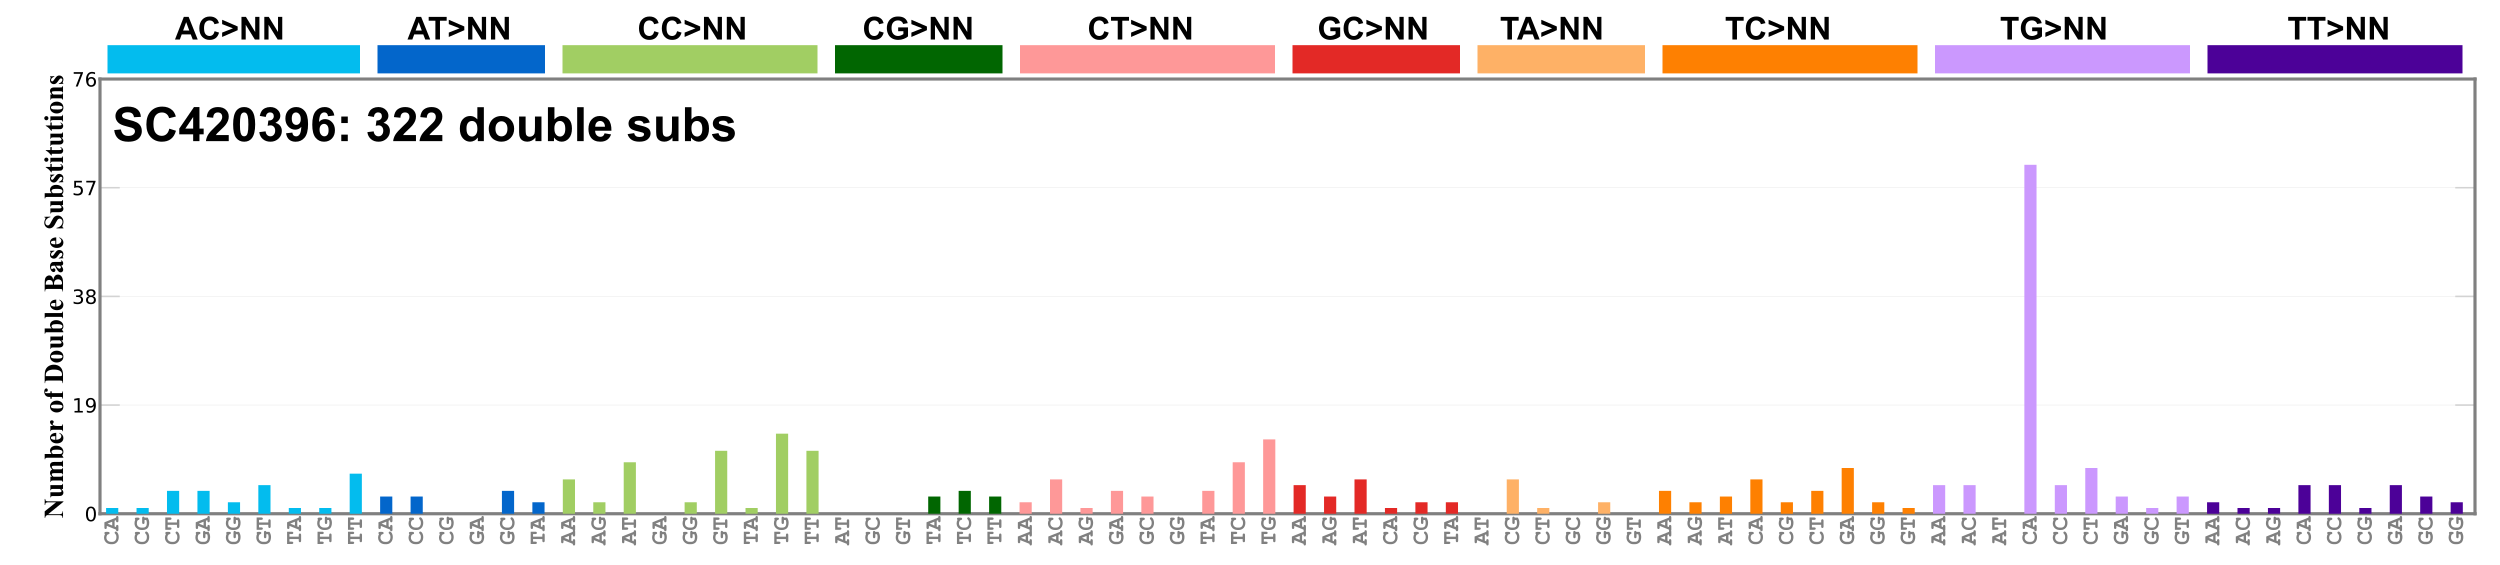 <?xml version="1.0" encoding="utf-8" standalone="no"?>
<!DOCTYPE svg PUBLIC "-//W3C//DTD SVG 1.1//EN"
  "http://www.w3.org/Graphics/SVG/1.1/DTD/svg11.dtd">
<!-- Created with matplotlib (https://matplotlib.org/) -->
<svg height="714.24pt" version="1.1" viewBox="0 0 3162.96 714.24" width="3162.96pt" xmlns="http://www.w3.org/2000/svg" xmlns:xlink="http://www.w3.org/1999/xlink">
 <defs>
  <style type="text/css">
*{stroke-linecap:butt;stroke-linejoin:round;}
  </style>
 </defs>
 <g id="figure_1">
  <g id="patch_1">
   <path d="M 0 714.24 
L 3162.96 714.24 
L 3162.96 0 
L 0 0 
z
" style="fill:#ffffff;"/>
  </g>
  <g id="axes_1">
   <g id="patch_2">
    <path d="M 126.518 649.958 
L 3131.33 649.958 
L 3131.33 99.994 
L 126.518 99.994 
z
" style="fill:#ffffff;"/>
   </g>
   <g id="patch_3">
    <path d="M 136.007 92.851 
L 455.466 92.851 
L 455.466 57.139 
L 136.007 57.139 
z
" style="fill:#03bcee;"/>
   </g>
   <g id="patch_4">
    <path d="M 477.607 92.851 
L 689.525 92.851 
L 689.525 57.139 
L 477.607 57.139 
z
" style="fill:#0366cb;"/>
   </g>
   <g id="patch_5">
    <path d="M 711.666 92.851 
L 1034.288 92.851 
L 1034.288 57.139 
L 711.666 57.139 
z
" style="fill:#a1ce63;"/>
   </g>
   <g id="patch_6">
    <path d="M 1056.429 92.851 
L 1268.347 92.851 
L 1268.347 57.139 
L 1056.429 57.139 
z
" style="fill:#016601;"/>
   </g>
   <g id="patch_7">
    <path d="M 1290.488 92.851 
L 1613.11 92.851 
L 1613.11 57.139 
L 1290.488 57.139 
z
" style="fill:#fe9898;"/>
   </g>
   <g id="patch_8">
    <path d="M 1635.25 92.851 
L 1847.169 92.851 
L 1847.169 57.139 
L 1635.25 57.139 
z
" style="fill:#e32926;"/>
   </g>
   <g id="patch_9">
    <path d="M 1869.309 92.851 
L 2081.228 92.851 
L 2081.228 57.139 
L 1869.309 57.139 
z
" style="fill:#feb166;"/>
   </g>
   <g id="patch_10">
    <path d="M 2103.368 92.851 
L 2425.99 92.851 
L 2425.99 57.139 
L 2103.368 57.139 
z
" style="fill:#fe8001;"/>
   </g>
   <g id="patch_11">
    <path d="M 2448.131 92.851 
L 2770.753 92.851 
L 2770.753 57.139 
L 2448.131 57.139 
z
" style="fill:#cb98fe;"/>
   </g>
   <g id="patch_12">
    <path d="M 2792.894 92.851 
L 3115.516 92.851 
L 3115.516 57.139 
L 2792.894 57.139 
z
" style="fill:#4c0198;"/>
   </g>
   <g id="matplotlib.axis_1">
    <g id="xtick_1">
     <g id="text_1">
      <!-- CA -->
      <defs>
       <path d="M 45.703 56.641 
Q 46.625 57.906 47.719 58.547 
Q 48.828 59.188 50.094 59.188 
Q 52.297 59.188 53.688 57.672 
Q 55.078 56.156 55.078 52.547 
L 55.078 44.047 
Q 55.078 40.438 53.688 38.891 
Q 52.297 37.359 50.094 37.359 
Q 48.094 37.359 46.875 38.484 
Q 45.656 39.594 45.062 42.672 
Q 44.734 44.734 43.703 45.844 
Q 41.703 48.047 38.109 49.359 
Q 34.516 50.688 30.906 50.688 
Q 26.422 50.688 22.656 48.734 
Q 18.891 46.781 16.016 42.375 
Q 13.141 37.984 13.141 31.938 
L 13.141 25.438 
Q 13.141 18.219 18.391 13.375 
Q 23.641 8.547 32.953 8.547 
Q 38.531 8.547 42.391 10.062 
Q 44.625 10.938 47.172 13.531 
Q 48.734 15.094 49.609 15.547 
Q 50.484 16.016 51.609 16.016 
Q 53.609 16.016 55.125 14.5 
Q 56.641 12.984 56.641 10.938 
Q 56.641 8.891 54.594 6.547 
Q 51.609 3.125 46.922 1.172 
Q 40.625 -1.469 33.016 -1.469 
Q 24.125 -1.469 17 2.203 
Q 11.234 5.125 7.172 11.453 
Q 3.125 17.781 3.125 25.25 
L 3.125 32.031 
Q 3.125 39.844 6.766 46.609 
Q 10.406 53.375 16.844 57.031 
Q 23.297 60.688 30.516 60.688 
Q 34.859 60.688 38.641 59.688 
Q 42.438 58.688 45.703 56.641 
z
" id="CourierNewPS-BoldMT-67"/>
       <path d="M 42.234 16.109 
L 17.922 16.109 
L 15.484 10.016 
L 17.922 10.016 
Q 21.531 10.016 23.062 8.625 
Q 24.609 7.234 24.609 4.984 
Q 24.609 2.781 23.062 1.391 
Q 21.531 0 17.922 0 
L 4.438 0 
Q 0.828 0 -0.703 1.391 
Q -2.25 2.781 -2.25 5.031 
Q -2.25 7.281 -0.625 8.688 
Q 0.984 10.109 4.688 10.016 
L 20.406 49.172 
L 13.875 49.172 
Q 10.25 49.172 8.703 50.562 
Q 7.172 51.953 7.172 54.203 
Q 7.172 56.453 8.703 57.844 
Q 10.25 59.234 13.875 59.234 
L 35.5 59.188 
L 55.422 10.016 
Q 58.938 10.016 60.062 9.234 
Q 62.312 7.625 62.312 4.984 
Q 62.312 2.781 60.797 1.391 
Q 59.281 0 55.672 0 
L 42.188 0 
Q 38.578 0 37.031 1.391 
Q 35.5 2.781 35.5 5.031 
Q 35.5 7.234 37.031 8.625 
Q 38.578 10.016 42.188 10.016 
L 44.625 10.016 
z
M 38.094 26.125 
L 30.031 45.953 
L 21.922 26.125 
z
" id="CourierNewPS-BoldMT-65"/>
      </defs>
      <g style="fill:#808080;" transform="translate(149.832 689.468)rotate(-90)scale(0.3 -0.3)">
       <use xlink:href="#CourierNewPS-BoldMT-67"/>
       <use x="60.01" xlink:href="#CourierNewPS-BoldMT-65"/>
      </g>
     </g>
    </g>
    <g id="xtick_2">
     <g id="text_2">
      <!-- CG -->
      <defs>
       <path d="M 55.219 18.312 
L 55.219 4.891 
Q 48.438 1.219 43.672 -0.125 
Q 38.922 -1.469 33.406 -1.469 
Q 25.734 -1.469 19.188 0.828 
Q 14.062 2.594 11.109 5.266 
Q 8.156 7.953 5.656 13.203 
Q 3.172 18.453 3.172 24.953 
L 3.172 32.172 
Q 3.172 42.188 9.281 50.047 
Q 17.484 60.688 31.594 60.688 
Q 35.688 60.688 39.375 59.859 
Q 43.062 59.031 46.391 57.375 
Q 48.391 59.188 50.297 59.188 
Q 52.484 59.188 53.844 57.672 
Q 55.219 56.156 55.219 52.547 
L 55.219 46.047 
Q 55.219 42.438 53.828 40.891 
Q 52.438 39.359 50.25 39.359 
Q 48.484 39.359 47.219 40.438 
Q 46.234 41.156 45.578 43.672 
Q 44.922 46.188 44.094 47.078 
Q 42.781 48.484 39.422 49.578 
Q 36.078 50.688 31.938 50.688 
Q 25.984 50.688 21.578 48.25 
Q 18.453 46.438 15.812 41.938 
Q 13.188 37.453 13.188 32.172 
L 13.188 24.953 
Q 13.188 16.891 17.844 12.719 
Q 22.516 8.547 32.672 8.547 
Q 39.547 8.547 45.219 11.141 
L 45.219 18.312 
L 35.016 18.312 
Q 31.391 18.312 29.859 19.703 
Q 28.328 21.094 28.328 23.344 
Q 28.328 25.594 29.859 26.984 
Q 31.391 28.375 35.016 28.375 
L 52.781 28.328 
Q 56.391 28.328 57.922 26.953 
Q 59.469 25.594 59.469 23.344 
Q 59.469 21.578 58.422 20.266 
Q 57.375 18.953 55.219 18.312 
z
" id="CourierNewPS-BoldMT-71"/>
      </defs>
      <g style="fill:#808080;" transform="translate(188.355 689.468)rotate(-90)scale(0.3 -0.3)">
       <use xlink:href="#CourierNewPS-BoldMT-67"/>
       <use x="60.01" xlink:href="#CourierNewPS-BoldMT-71"/>
      </g>
     </g>
    </g>
    <g id="xtick_3">
     <g id="text_3">
      <!-- CT -->
      <defs>
       <path d="M 34.859 49.172 
L 34.859 10.016 
L 41.609 10.016 
Q 45.219 10.016 46.75 8.625 
Q 48.297 7.234 48.297 4.984 
Q 48.297 2.781 46.75 1.391 
Q 45.219 0 41.609 0 
L 18.172 0 
Q 14.547 0 13 1.391 
Q 11.469 2.781 11.469 5.031 
Q 11.469 7.234 13 8.625 
Q 14.547 10.016 18.172 10.016 
L 24.859 10.016 
L 24.859 49.172 
L 14.016 49.172 
L 14.016 39.703 
Q 14.016 36.078 12.625 34.547 
Q 11.234 33.016 8.984 33.016 
Q 6.781 33.016 5.391 34.547 
Q 4 36.078 4 39.703 
L 4 59.234 
L 55.859 59.188 
L 55.859 39.703 
Q 55.859 36.078 54.469 34.547 
Q 53.078 33.016 50.828 33.016 
Q 48.641 33.016 47.234 34.547 
Q 45.844 36.078 45.844 39.703 
L 45.844 49.172 
z
" id="CourierNewPS-BoldMT-84"/>
      </defs>
      <g style="fill:#808080;" transform="translate(226.878 689.468)rotate(-90)scale(0.3 -0.3)">
       <use xlink:href="#CourierNewPS-BoldMT-67"/>
       <use x="60.01" xlink:href="#CourierNewPS-BoldMT-84"/>
      </g>
     </g>
    </g>
    <g id="xtick_4">
     <g id="text_4">
      <!-- GA -->
      <g style="fill:#808080;" transform="translate(265.402 689.468)rotate(-90)scale(0.3 -0.3)">
       <use xlink:href="#CourierNewPS-BoldMT-71"/>
       <use x="60.01" xlink:href="#CourierNewPS-BoldMT-65"/>
      </g>
     </g>
    </g>
    <g id="xtick_5">
     <g id="text_5">
      <!-- GG -->
      <g style="fill:#808080;" transform="translate(303.925 689.468)rotate(-90)scale(0.3 -0.3)">
       <use xlink:href="#CourierNewPS-BoldMT-71"/>
       <use x="60.01" xlink:href="#CourierNewPS-BoldMT-71"/>
      </g>
     </g>
    </g>
    <g id="xtick_6">
     <g id="text_6">
      <!-- GT -->
      <g style="fill:#808080;" transform="translate(342.448 689.468)rotate(-90)scale(0.3 -0.3)">
       <use xlink:href="#CourierNewPS-BoldMT-71"/>
       <use x="60.01" xlink:href="#CourierNewPS-BoldMT-84"/>
      </g>
     </g>
    </g>
    <g id="xtick_7">
     <g id="text_7">
      <!-- TA -->
      <g style="fill:#808080;" transform="translate(380.971 689.468)rotate(-90)scale(0.3 -0.3)">
       <use xlink:href="#CourierNewPS-BoldMT-84"/>
       <use x="60.01" xlink:href="#CourierNewPS-BoldMT-65"/>
      </g>
     </g>
    </g>
    <g id="xtick_8">
     <g id="text_8">
      <!-- TG -->
      <g style="fill:#808080;" transform="translate(419.495 689.468)rotate(-90)scale(0.3 -0.3)">
       <use xlink:href="#CourierNewPS-BoldMT-84"/>
       <use x="60.01" xlink:href="#CourierNewPS-BoldMT-71"/>
      </g>
     </g>
    </g>
    <g id="xtick_9">
     <g id="text_9">
      <!-- TT -->
      <g style="fill:#808080;" transform="translate(458.018 689.468)rotate(-90)scale(0.3 -0.3)">
       <use xlink:href="#CourierNewPS-BoldMT-84"/>
       <use x="60.01" xlink:href="#CourierNewPS-BoldMT-84"/>
      </g>
     </g>
    </g>
    <g id="xtick_10">
     <g id="text_10">
      <!-- CA -->
      <g style="fill:#808080;" transform="translate(496.541 689.468)rotate(-90)scale(0.3 -0.3)">
       <use xlink:href="#CourierNewPS-BoldMT-67"/>
       <use x="60.01" xlink:href="#CourierNewPS-BoldMT-65"/>
      </g>
     </g>
    </g>
    <g id="xtick_11">
     <g id="text_11">
      <!-- CC -->
      <g style="fill:#808080;" transform="translate(535.064 689.468)rotate(-90)scale(0.3 -0.3)">
       <use xlink:href="#CourierNewPS-BoldMT-67"/>
       <use x="60.01" xlink:href="#CourierNewPS-BoldMT-67"/>
      </g>
     </g>
    </g>
    <g id="xtick_12">
     <g id="text_12">
      <!-- CG -->
      <g style="fill:#808080;" transform="translate(573.587 689.468)rotate(-90)scale(0.3 -0.3)">
       <use xlink:href="#CourierNewPS-BoldMT-67"/>
       <use x="60.01" xlink:href="#CourierNewPS-BoldMT-71"/>
      </g>
     </g>
    </g>
    <g id="xtick_13">
     <g id="text_13">
      <!-- GA -->
      <g style="fill:#808080;" transform="translate(612.111 689.468)rotate(-90)scale(0.3 -0.3)">
       <use xlink:href="#CourierNewPS-BoldMT-71"/>
       <use x="60.01" xlink:href="#CourierNewPS-BoldMT-65"/>
      </g>
     </g>
    </g>
    <g id="xtick_14">
     <g id="text_14">
      <!-- GC -->
      <g style="fill:#808080;" transform="translate(650.634 689.468)rotate(-90)scale(0.3 -0.3)">
       <use xlink:href="#CourierNewPS-BoldMT-71"/>
       <use x="60.01" xlink:href="#CourierNewPS-BoldMT-67"/>
      </g>
     </g>
    </g>
    <g id="xtick_15">
     <g id="text_15">
      <!-- TA -->
      <g style="fill:#808080;" transform="translate(689.157 689.468)rotate(-90)scale(0.3 -0.3)">
       <use xlink:href="#CourierNewPS-BoldMT-84"/>
       <use x="60.01" xlink:href="#CourierNewPS-BoldMT-65"/>
      </g>
     </g>
    </g>
    <g id="xtick_16">
     <g id="text_16">
      <!-- AA -->
      <g style="fill:#808080;" transform="translate(727.68 689.468)rotate(-90)scale(0.3 -0.3)">
       <use xlink:href="#CourierNewPS-BoldMT-65"/>
       <use x="60.01" xlink:href="#CourierNewPS-BoldMT-65"/>
      </g>
     </g>
    </g>
    <g id="xtick_17">
     <g id="text_17">
      <!-- AG -->
      <g style="fill:#808080;" transform="translate(766.204 689.468)rotate(-90)scale(0.3 -0.3)">
       <use xlink:href="#CourierNewPS-BoldMT-65"/>
       <use x="60.01" xlink:href="#CourierNewPS-BoldMT-71"/>
      </g>
     </g>
    </g>
    <g id="xtick_18">
     <g id="text_18">
      <!-- AT -->
      <g style="fill:#808080;" transform="translate(804.727 689.468)rotate(-90)scale(0.3 -0.3)">
       <use xlink:href="#CourierNewPS-BoldMT-65"/>
       <use x="60.01" xlink:href="#CourierNewPS-BoldMT-84"/>
      </g>
     </g>
    </g>
    <g id="xtick_19">
     <g id="text_19">
      <!-- GA -->
      <g style="fill:#808080;" transform="translate(843.25 689.468)rotate(-90)scale(0.3 -0.3)">
       <use xlink:href="#CourierNewPS-BoldMT-71"/>
       <use x="60.01" xlink:href="#CourierNewPS-BoldMT-65"/>
      </g>
     </g>
    </g>
    <g id="xtick_20">
     <g id="text_20">
      <!-- GG -->
      <g style="fill:#808080;" transform="translate(881.773 689.468)rotate(-90)scale(0.3 -0.3)">
       <use xlink:href="#CourierNewPS-BoldMT-71"/>
       <use x="60.01" xlink:href="#CourierNewPS-BoldMT-71"/>
      </g>
     </g>
    </g>
    <g id="xtick_21">
     <g id="text_21">
      <!-- GT -->
      <g style="fill:#808080;" transform="translate(920.297 689.468)rotate(-90)scale(0.3 -0.3)">
       <use xlink:href="#CourierNewPS-BoldMT-71"/>
       <use x="60.01" xlink:href="#CourierNewPS-BoldMT-84"/>
      </g>
     </g>
    </g>
    <g id="xtick_22">
     <g id="text_22">
      <!-- TA -->
      <g style="fill:#808080;" transform="translate(958.82 689.468)rotate(-90)scale(0.3 -0.3)">
       <use xlink:href="#CourierNewPS-BoldMT-84"/>
       <use x="60.01" xlink:href="#CourierNewPS-BoldMT-65"/>
      </g>
     </g>
    </g>
    <g id="xtick_23">
     <g id="text_23">
      <!-- TG -->
      <g style="fill:#808080;" transform="translate(997.343 689.468)rotate(-90)scale(0.3 -0.3)">
       <use xlink:href="#CourierNewPS-BoldMT-84"/>
       <use x="60.01" xlink:href="#CourierNewPS-BoldMT-71"/>
      </g>
     </g>
    </g>
    <g id="xtick_24">
     <g id="text_24">
      <!-- TT -->
      <g style="fill:#808080;" transform="translate(1035.866 689.468)rotate(-90)scale(0.3 -0.3)">
       <use xlink:href="#CourierNewPS-BoldMT-84"/>
       <use x="60.01" xlink:href="#CourierNewPS-BoldMT-84"/>
      </g>
     </g>
    </g>
    <g id="xtick_25">
     <g id="text_25">
      <!-- AT -->
      <g style="fill:#808080;" transform="translate(1074.389 689.468)rotate(-90)scale(0.3 -0.3)">
       <use xlink:href="#CourierNewPS-BoldMT-65"/>
       <use x="60.01" xlink:href="#CourierNewPS-BoldMT-84"/>
      </g>
     </g>
    </g>
    <g id="xtick_26">
     <g id="text_26">
      <!-- GC -->
      <g style="fill:#808080;" transform="translate(1112.913 689.468)rotate(-90)scale(0.3 -0.3)">
       <use xlink:href="#CourierNewPS-BoldMT-71"/>
       <use x="60.01" xlink:href="#CourierNewPS-BoldMT-67"/>
      </g>
     </g>
    </g>
    <g id="xtick_27">
     <g id="text_27">
      <!-- GT -->
      <g style="fill:#808080;" transform="translate(1151.436 689.468)rotate(-90)scale(0.3 -0.3)">
       <use xlink:href="#CourierNewPS-BoldMT-71"/>
       <use x="60.01" xlink:href="#CourierNewPS-BoldMT-84"/>
      </g>
     </g>
    </g>
    <g id="xtick_28">
     <g id="text_28">
      <!-- TA -->
      <g style="fill:#808080;" transform="translate(1189.959 689.468)rotate(-90)scale(0.3 -0.3)">
       <use xlink:href="#CourierNewPS-BoldMT-84"/>
       <use x="60.01" xlink:href="#CourierNewPS-BoldMT-65"/>
      </g>
     </g>
    </g>
    <g id="xtick_29">
     <g id="text_29">
      <!-- TC -->
      <g style="fill:#808080;" transform="translate(1228.482 689.468)rotate(-90)scale(0.3 -0.3)">
       <use xlink:href="#CourierNewPS-BoldMT-84"/>
       <use x="60.01" xlink:href="#CourierNewPS-BoldMT-67"/>
      </g>
     </g>
    </g>
    <g id="xtick_30">
     <g id="text_30">
      <!-- TT -->
      <g style="fill:#808080;" transform="translate(1267.006 689.468)rotate(-90)scale(0.3 -0.3)">
       <use xlink:href="#CourierNewPS-BoldMT-84"/>
       <use x="60.01" xlink:href="#CourierNewPS-BoldMT-84"/>
      </g>
     </g>
    </g>
    <g id="xtick_31">
     <g id="text_31">
      <!-- AA -->
      <g style="fill:#808080;" transform="translate(1305.529 689.468)rotate(-90)scale(0.3 -0.3)">
       <use xlink:href="#CourierNewPS-BoldMT-65"/>
       <use x="60.01" xlink:href="#CourierNewPS-BoldMT-65"/>
      </g>
     </g>
    </g>
    <g id="xtick_32">
     <g id="text_32">
      <!-- AC -->
      <g style="fill:#808080;" transform="translate(1344.052 689.468)rotate(-90)scale(0.3 -0.3)">
       <use xlink:href="#CourierNewPS-BoldMT-65"/>
       <use x="60.01" xlink:href="#CourierNewPS-BoldMT-67"/>
      </g>
     </g>
    </g>
    <g id="xtick_33">
     <g id="text_33">
      <!-- AG -->
      <g style="fill:#808080;" transform="translate(1382.575 689.468)rotate(-90)scale(0.3 -0.3)">
       <use xlink:href="#CourierNewPS-BoldMT-65"/>
       <use x="60.01" xlink:href="#CourierNewPS-BoldMT-71"/>
      </g>
     </g>
    </g>
    <g id="xtick_34">
     <g id="text_34">
      <!-- GA -->
      <g style="fill:#808080;" transform="translate(1421.099 689.468)rotate(-90)scale(0.3 -0.3)">
       <use xlink:href="#CourierNewPS-BoldMT-71"/>
       <use x="60.01" xlink:href="#CourierNewPS-BoldMT-65"/>
      </g>
     </g>
    </g>
    <g id="xtick_35">
     <g id="text_35">
      <!-- GC -->
      <g style="fill:#808080;" transform="translate(1459.622 689.468)rotate(-90)scale(0.3 -0.3)">
       <use xlink:href="#CourierNewPS-BoldMT-71"/>
       <use x="60.01" xlink:href="#CourierNewPS-BoldMT-67"/>
      </g>
     </g>
    </g>
    <g id="xtick_36">
     <g id="text_36">
      <!-- GG -->
      <g style="fill:#808080;" transform="translate(1498.145 689.468)rotate(-90)scale(0.3 -0.3)">
       <use xlink:href="#CourierNewPS-BoldMT-71"/>
       <use x="60.01" xlink:href="#CourierNewPS-BoldMT-71"/>
      </g>
     </g>
    </g>
    <g id="xtick_37">
     <g id="text_37">
      <!-- TA -->
      <g style="fill:#808080;" transform="translate(1536.668 689.468)rotate(-90)scale(0.3 -0.3)">
       <use xlink:href="#CourierNewPS-BoldMT-84"/>
       <use x="60.01" xlink:href="#CourierNewPS-BoldMT-65"/>
      </g>
     </g>
    </g>
    <g id="xtick_38">
     <g id="text_38">
      <!-- TC -->
      <g style="fill:#808080;" transform="translate(1575.191 689.468)rotate(-90)scale(0.3 -0.3)">
       <use xlink:href="#CourierNewPS-BoldMT-84"/>
       <use x="60.01" xlink:href="#CourierNewPS-BoldMT-67"/>
      </g>
     </g>
    </g>
    <g id="xtick_39">
     <g id="text_39">
      <!-- TG -->
      <g style="fill:#808080;" transform="translate(1613.715 689.468)rotate(-90)scale(0.3 -0.3)">
       <use xlink:href="#CourierNewPS-BoldMT-84"/>
       <use x="60.01" xlink:href="#CourierNewPS-BoldMT-71"/>
      </g>
     </g>
    </g>
    <g id="xtick_40">
     <g id="text_40">
      <!-- AA -->
      <g style="fill:#808080;" transform="translate(1652.238 689.468)rotate(-90)scale(0.3 -0.3)">
       <use xlink:href="#CourierNewPS-BoldMT-65"/>
       <use x="60.01" xlink:href="#CourierNewPS-BoldMT-65"/>
      </g>
     </g>
    </g>
    <g id="xtick_41">
     <g id="text_41">
      <!-- AG -->
      <g style="fill:#808080;" transform="translate(1690.761 689.468)rotate(-90)scale(0.3 -0.3)">
       <use xlink:href="#CourierNewPS-BoldMT-65"/>
       <use x="60.01" xlink:href="#CourierNewPS-BoldMT-71"/>
      </g>
     </g>
    </g>
    <g id="xtick_42">
     <g id="text_42">
      <!-- AT -->
      <g style="fill:#808080;" transform="translate(1729.284 689.468)rotate(-90)scale(0.3 -0.3)">
       <use xlink:href="#CourierNewPS-BoldMT-65"/>
       <use x="60.01" xlink:href="#CourierNewPS-BoldMT-84"/>
      </g>
     </g>
    </g>
    <g id="xtick_43">
     <g id="text_43">
      <!-- CA -->
      <g style="fill:#808080;" transform="translate(1767.808 689.468)rotate(-90)scale(0.3 -0.3)">
       <use xlink:href="#CourierNewPS-BoldMT-67"/>
       <use x="60.01" xlink:href="#CourierNewPS-BoldMT-65"/>
      </g>
     </g>
    </g>
    <g id="xtick_44">
     <g id="text_44">
      <!-- CG -->
      <g style="fill:#808080;" transform="translate(1806.331 689.468)rotate(-90)scale(0.3 -0.3)">
       <use xlink:href="#CourierNewPS-BoldMT-67"/>
       <use x="60.01" xlink:href="#CourierNewPS-BoldMT-71"/>
      </g>
     </g>
    </g>
    <g id="xtick_45">
     <g id="text_45">
      <!-- TA -->
      <g style="fill:#808080;" transform="translate(1844.854 689.468)rotate(-90)scale(0.3 -0.3)">
       <use xlink:href="#CourierNewPS-BoldMT-84"/>
       <use x="60.01" xlink:href="#CourierNewPS-BoldMT-65"/>
      </g>
     </g>
    </g>
    <g id="xtick_46">
     <g id="text_46">
      <!-- AT -->
      <g style="fill:#808080;" transform="translate(1883.377 689.468)rotate(-90)scale(0.3 -0.3)">
       <use xlink:href="#CourierNewPS-BoldMT-65"/>
       <use x="60.01" xlink:href="#CourierNewPS-BoldMT-84"/>
      </g>
     </g>
    </g>
    <g id="xtick_47">
     <g id="text_47">
      <!-- CG -->
      <g style="fill:#808080;" transform="translate(1921.901 689.468)rotate(-90)scale(0.3 -0.3)">
       <use xlink:href="#CourierNewPS-BoldMT-67"/>
       <use x="60.01" xlink:href="#CourierNewPS-BoldMT-71"/>
      </g>
     </g>
    </g>
    <g id="xtick_48">
     <g id="text_48">
      <!-- CT -->
      <g style="fill:#808080;" transform="translate(1960.424 689.468)rotate(-90)scale(0.3 -0.3)">
       <use xlink:href="#CourierNewPS-BoldMT-67"/>
       <use x="60.01" xlink:href="#CourierNewPS-BoldMT-84"/>
      </g>
     </g>
    </g>
    <g id="xtick_49">
     <g id="text_49">
      <!-- GC -->
      <g style="fill:#808080;" transform="translate(1998.947 689.468)rotate(-90)scale(0.3 -0.3)">
       <use xlink:href="#CourierNewPS-BoldMT-71"/>
       <use x="60.01" xlink:href="#CourierNewPS-BoldMT-67"/>
      </g>
     </g>
    </g>
    <g id="xtick_50">
     <g id="text_50">
      <!-- GG -->
      <g style="fill:#808080;" transform="translate(2037.47 689.468)rotate(-90)scale(0.3 -0.3)">
       <use xlink:href="#CourierNewPS-BoldMT-71"/>
       <use x="60.01" xlink:href="#CourierNewPS-BoldMT-71"/>
      </g>
     </g>
    </g>
    <g id="xtick_51">
     <g id="text_51">
      <!-- GT -->
      <g style="fill:#808080;" transform="translate(2075.993 689.468)rotate(-90)scale(0.3 -0.3)">
       <use xlink:href="#CourierNewPS-BoldMT-71"/>
       <use x="60.01" xlink:href="#CourierNewPS-BoldMT-84"/>
      </g>
     </g>
    </g>
    <g id="xtick_52">
     <g id="text_52">
      <!-- AA -->
      <g style="fill:#808080;" transform="translate(2114.517 689.468)rotate(-90)scale(0.3 -0.3)">
       <use xlink:href="#CourierNewPS-BoldMT-65"/>
       <use x="60.01" xlink:href="#CourierNewPS-BoldMT-65"/>
      </g>
     </g>
    </g>
    <g id="xtick_53">
     <g id="text_53">
      <!-- AG -->
      <g style="fill:#808080;" transform="translate(2153.04 689.468)rotate(-90)scale(0.3 -0.3)">
       <use xlink:href="#CourierNewPS-BoldMT-65"/>
       <use x="60.01" xlink:href="#CourierNewPS-BoldMT-71"/>
      </g>
     </g>
    </g>
    <g id="xtick_54">
     <g id="text_54">
      <!-- AT -->
      <g style="fill:#808080;" transform="translate(2191.563 689.468)rotate(-90)scale(0.3 -0.3)">
       <use xlink:href="#CourierNewPS-BoldMT-65"/>
       <use x="60.01" xlink:href="#CourierNewPS-BoldMT-84"/>
      </g>
     </g>
    </g>
    <g id="xtick_55">
     <g id="text_55">
      <!-- CA -->
      <g style="fill:#808080;" transform="translate(2230.086 689.468)rotate(-90)scale(0.3 -0.3)">
       <use xlink:href="#CourierNewPS-BoldMT-67"/>
       <use x="60.01" xlink:href="#CourierNewPS-BoldMT-65"/>
      </g>
     </g>
    </g>
    <g id="xtick_56">
     <g id="text_56">
      <!-- CG -->
      <g style="fill:#808080;" transform="translate(2268.61 689.468)rotate(-90)scale(0.3 -0.3)">
       <use xlink:href="#CourierNewPS-BoldMT-67"/>
       <use x="60.01" xlink:href="#CourierNewPS-BoldMT-71"/>
      </g>
     </g>
    </g>
    <g id="xtick_57">
     <g id="text_57">
      <!-- CT -->
      <g style="fill:#808080;" transform="translate(2307.133 689.468)rotate(-90)scale(0.3 -0.3)">
       <use xlink:href="#CourierNewPS-BoldMT-67"/>
       <use x="60.01" xlink:href="#CourierNewPS-BoldMT-84"/>
      </g>
     </g>
    </g>
    <g id="xtick_58">
     <g id="text_58">
      <!-- GA -->
      <g style="fill:#808080;" transform="translate(2345.656 689.468)rotate(-90)scale(0.3 -0.3)">
       <use xlink:href="#CourierNewPS-BoldMT-71"/>
       <use x="60.01" xlink:href="#CourierNewPS-BoldMT-65"/>
      </g>
     </g>
    </g>
    <g id="xtick_59">
     <g id="text_59">
      <!-- GG -->
      <g style="fill:#808080;" transform="translate(2384.179 689.468)rotate(-90)scale(0.3 -0.3)">
       <use xlink:href="#CourierNewPS-BoldMT-71"/>
       <use x="60.01" xlink:href="#CourierNewPS-BoldMT-71"/>
      </g>
     </g>
    </g>
    <g id="xtick_60">
     <g id="text_60">
      <!-- GT -->
      <g style="fill:#808080;" transform="translate(2422.703 689.468)rotate(-90)scale(0.3 -0.3)">
       <use xlink:href="#CourierNewPS-BoldMT-71"/>
       <use x="60.01" xlink:href="#CourierNewPS-BoldMT-84"/>
      </g>
     </g>
    </g>
    <g id="xtick_61">
     <g id="text_61">
      <!-- AA -->
      <g style="fill:#808080;" transform="translate(2461.226 689.468)rotate(-90)scale(0.3 -0.3)">
       <use xlink:href="#CourierNewPS-BoldMT-65"/>
       <use x="60.01" xlink:href="#CourierNewPS-BoldMT-65"/>
      </g>
     </g>
    </g>
    <g id="xtick_62">
     <g id="text_62">
      <!-- AC -->
      <g style="fill:#808080;" transform="translate(2499.749 689.468)rotate(-90)scale(0.3 -0.3)">
       <use xlink:href="#CourierNewPS-BoldMT-65"/>
       <use x="60.01" xlink:href="#CourierNewPS-BoldMT-67"/>
      </g>
     </g>
    </g>
    <g id="xtick_63">
     <g id="text_63">
      <!-- AT -->
      <g style="fill:#808080;" transform="translate(2538.272 689.468)rotate(-90)scale(0.3 -0.3)">
       <use xlink:href="#CourierNewPS-BoldMT-65"/>
       <use x="60.01" xlink:href="#CourierNewPS-BoldMT-84"/>
      </g>
     </g>
    </g>
    <g id="xtick_64">
     <g id="text_64">
      <!-- CA -->
      <g style="fill:#808080;" transform="translate(2576.795 689.468)rotate(-90)scale(0.3 -0.3)">
       <use xlink:href="#CourierNewPS-BoldMT-67"/>
       <use x="60.01" xlink:href="#CourierNewPS-BoldMT-65"/>
      </g>
     </g>
    </g>
    <g id="xtick_65">
     <g id="text_65">
      <!-- CC -->
      <g style="fill:#808080;" transform="translate(2615.319 689.468)rotate(-90)scale(0.3 -0.3)">
       <use xlink:href="#CourierNewPS-BoldMT-67"/>
       <use x="60.01" xlink:href="#CourierNewPS-BoldMT-67"/>
      </g>
     </g>
    </g>
    <g id="xtick_66">
     <g id="text_66">
      <!-- CT -->
      <g style="fill:#808080;" transform="translate(2653.842 689.468)rotate(-90)scale(0.3 -0.3)">
       <use xlink:href="#CourierNewPS-BoldMT-67"/>
       <use x="60.01" xlink:href="#CourierNewPS-BoldMT-84"/>
      </g>
     </g>
    </g>
    <g id="xtick_67">
     <g id="text_67">
      <!-- GA -->
      <g style="fill:#808080;" transform="translate(2692.365 689.468)rotate(-90)scale(0.3 -0.3)">
       <use xlink:href="#CourierNewPS-BoldMT-71"/>
       <use x="60.01" xlink:href="#CourierNewPS-BoldMT-65"/>
      </g>
     </g>
    </g>
    <g id="xtick_68">
     <g id="text_68">
      <!-- GC -->
      <g style="fill:#808080;" transform="translate(2730.888 689.468)rotate(-90)scale(0.3 -0.3)">
       <use xlink:href="#CourierNewPS-BoldMT-71"/>
       <use x="60.01" xlink:href="#CourierNewPS-BoldMT-67"/>
      </g>
     </g>
    </g>
    <g id="xtick_69">
     <g id="text_69">
      <!-- GT -->
      <g style="fill:#808080;" transform="translate(2769.412 689.468)rotate(-90)scale(0.3 -0.3)">
       <use xlink:href="#CourierNewPS-BoldMT-71"/>
       <use x="60.01" xlink:href="#CourierNewPS-BoldMT-84"/>
      </g>
     </g>
    </g>
    <g id="xtick_70">
     <g id="text_70">
      <!-- AA -->
      <g style="fill:#808080;" transform="translate(2807.935 689.468)rotate(-90)scale(0.3 -0.3)">
       <use xlink:href="#CourierNewPS-BoldMT-65"/>
       <use x="60.01" xlink:href="#CourierNewPS-BoldMT-65"/>
      </g>
     </g>
    </g>
    <g id="xtick_71">
     <g id="text_71">
      <!-- AC -->
      <g style="fill:#808080;" transform="translate(2846.458 689.468)rotate(-90)scale(0.3 -0.3)">
       <use xlink:href="#CourierNewPS-BoldMT-65"/>
       <use x="60.01" xlink:href="#CourierNewPS-BoldMT-67"/>
      </g>
     </g>
    </g>
    <g id="xtick_72">
     <g id="text_72">
      <!-- AG -->
      <g style="fill:#808080;" transform="translate(2884.981 689.468)rotate(-90)scale(0.3 -0.3)">
       <use xlink:href="#CourierNewPS-BoldMT-65"/>
       <use x="60.01" xlink:href="#CourierNewPS-BoldMT-71"/>
      </g>
     </g>
    </g>
    <g id="xtick_73">
     <g id="text_73">
      <!-- CA -->
      <g style="fill:#808080;" transform="translate(2923.505 689.468)rotate(-90)scale(0.3 -0.3)">
       <use xlink:href="#CourierNewPS-BoldMT-67"/>
       <use x="60.01" xlink:href="#CourierNewPS-BoldMT-65"/>
      </g>
     </g>
    </g>
    <g id="xtick_74">
     <g id="text_74">
      <!-- CC -->
      <g style="fill:#808080;" transform="translate(2962.028 689.468)rotate(-90)scale(0.3 -0.3)">
       <use xlink:href="#CourierNewPS-BoldMT-67"/>
       <use x="60.01" xlink:href="#CourierNewPS-BoldMT-67"/>
      </g>
     </g>
    </g>
    <g id="xtick_75">
     <g id="text_75">
      <!-- CG -->
      <g style="fill:#808080;" transform="translate(3000.551 689.468)rotate(-90)scale(0.3 -0.3)">
       <use xlink:href="#CourierNewPS-BoldMT-67"/>
       <use x="60.01" xlink:href="#CourierNewPS-BoldMT-71"/>
      </g>
     </g>
    </g>
    <g id="xtick_76">
     <g id="text_76">
      <!-- GA -->
      <g style="fill:#808080;" transform="translate(3039.074 689.468)rotate(-90)scale(0.3 -0.3)">
       <use xlink:href="#CourierNewPS-BoldMT-71"/>
       <use x="60.01" xlink:href="#CourierNewPS-BoldMT-65"/>
      </g>
     </g>
    </g>
    <g id="xtick_77">
     <g id="text_77">
      <!-- GC -->
      <g style="fill:#808080;" transform="translate(3077.597 689.468)rotate(-90)scale(0.3 -0.3)">
       <use xlink:href="#CourierNewPS-BoldMT-71"/>
       <use x="60.01" xlink:href="#CourierNewPS-BoldMT-67"/>
      </g>
     </g>
    </g>
    <g id="xtick_78">
     <g id="text_78">
      <!-- GG -->
      <g style="fill:#808080;" transform="translate(3116.121 689.468)rotate(-90)scale(0.3 -0.3)">
       <use xlink:href="#CourierNewPS-BoldMT-71"/>
       <use x="60.01" xlink:href="#CourierNewPS-BoldMT-71"/>
      </g>
     </g>
    </g>
   </g>
   <g id="matplotlib.axis_2">
    <g id="ytick_1">
     <g id="line2d_1">
      <path clip-path="url(#pba00e73b24)" d="M 126.518 649.958 
L 3131.33 649.958 
" style="fill:none;stroke:#ededed;stroke-linecap:square;stroke-width:0.8;"/>
     </g>
     <g id="line2d_2">
      <defs>
       <path d="M 0 0 
L 25 0 
" id="mc85d6524b3" style="stroke:#d3d3d3;stroke-width:2;"/>
      </defs>
      <g>
       <use style="fill:#d3d3d3;stroke:#d3d3d3;stroke-width:2;" x="126.518" xlink:href="#mc85d6524b3" y="649.958"/>
      </g>
     </g>
     <g id="line2d_3">
      <defs>
       <path d="M 0 0 
L -25 0 
" id="m78f412219e" style="stroke:#d3d3d3;stroke-width:2;"/>
      </defs>
      <g>
       <use style="fill:#d3d3d3;stroke:#d3d3d3;stroke-width:2;" x="3131.33" xlink:href="#m78f412219e" y="649.958"/>
      </g>
     </g>
     <g id="text_79">
      <!-- 0 -->
      <defs>
       <path d="M 31.781 66.406 
Q 24.172 66.406 20.328 58.906 
Q 16.5 51.422 16.5 36.375 
Q 16.5 21.391 20.328 13.891 
Q 24.172 6.391 31.781 6.391 
Q 39.453 6.391 43.281 13.891 
Q 47.125 21.391 47.125 36.375 
Q 47.125 51.422 43.281 58.906 
Q 39.453 66.406 31.781 66.406 
z
M 31.781 74.219 
Q 44.047 74.219 50.516 64.516 
Q 56.984 54.828 56.984 36.375 
Q 56.984 17.969 50.516 8.266 
Q 44.047 -1.422 31.781 -1.422 
Q 19.531 -1.422 13.062 8.266 
Q 6.594 17.969 6.594 36.375 
Q 6.594 54.828 13.062 64.516 
Q 19.531 74.219 31.781 74.219 
z
" id="DejaVuSans-48"/>
      </defs>
      <g transform="translate(107.112 659.456)scale(0.25 -0.25)">
       <use xlink:href="#DejaVuSans-48"/>
      </g>
     </g>
    </g>
    <g id="ytick_2">
     <g id="line2d_4">
      <path clip-path="url(#pba00e73b24)" d="M 126.518 512.467 
L 3131.33 512.467 
" style="fill:none;stroke:#ededed;stroke-linecap:square;stroke-width:0.8;"/>
     </g>
     <g id="line2d_5">
      <g>
       <use style="fill:#d3d3d3;stroke:#d3d3d3;stroke-width:2;" x="126.518" xlink:href="#mc85d6524b3" y="512.467"/>
      </g>
     </g>
     <g id="line2d_6">
      <g>
       <use style="fill:#d3d3d3;stroke:#d3d3d3;stroke-width:2;" x="3131.33" xlink:href="#m78f412219e" y="512.467"/>
      </g>
     </g>
     <g id="text_80">
      <!-- 19 -->
      <defs>
       <path d="M 12.406 8.297 
L 28.516 8.297 
L 28.516 63.922 
L 10.984 60.406 
L 10.984 69.391 
L 28.422 72.906 
L 38.281 72.906 
L 38.281 8.297 
L 54.391 8.297 
L 54.391 0 
L 12.406 0 
z
" id="DejaVuSans-49"/>
       <path d="M 10.984 1.516 
L 10.984 10.5 
Q 14.703 8.734 18.5 7.812 
Q 22.312 6.891 25.984 6.891 
Q 35.75 6.891 40.891 13.453 
Q 46.047 20.016 46.781 33.406 
Q 43.953 29.203 39.594 26.953 
Q 35.25 24.703 29.984 24.703 
Q 19.047 24.703 12.672 31.312 
Q 6.297 37.938 6.297 49.422 
Q 6.297 60.641 12.938 67.422 
Q 19.578 74.219 30.609 74.219 
Q 43.266 74.219 49.922 64.516 
Q 56.594 54.828 56.594 36.375 
Q 56.594 19.141 48.406 8.859 
Q 40.234 -1.422 26.422 -1.422 
Q 22.703 -1.422 18.891 -0.688 
Q 15.094 0.047 10.984 1.516 
z
M 30.609 32.422 
Q 37.25 32.422 41.125 36.953 
Q 45.016 41.5 45.016 49.422 
Q 45.016 57.281 41.125 61.844 
Q 37.25 66.406 30.609 66.406 
Q 23.969 66.406 20.094 61.844 
Q 16.219 57.281 16.219 49.422 
Q 16.219 41.5 20.094 36.953 
Q 23.969 32.422 30.609 32.422 
z
" id="DejaVuSans-57"/>
      </defs>
      <g transform="translate(91.206 521.965)scale(0.25 -0.25)">
       <use xlink:href="#DejaVuSans-49"/>
       <use x="63.623" xlink:href="#DejaVuSans-57"/>
      </g>
     </g>
    </g>
    <g id="ytick_3">
     <g id="line2d_7">
      <path clip-path="url(#pba00e73b24)" d="M 126.518 374.976 
L 3131.33 374.976 
" style="fill:none;stroke:#ededed;stroke-linecap:square;stroke-width:0.8;"/>
     </g>
     <g id="line2d_8">
      <g>
       <use style="fill:#d3d3d3;stroke:#d3d3d3;stroke-width:2;" x="126.518" xlink:href="#mc85d6524b3" y="374.976"/>
      </g>
     </g>
     <g id="line2d_9">
      <g>
       <use style="fill:#d3d3d3;stroke:#d3d3d3;stroke-width:2;" x="3131.33" xlink:href="#m78f412219e" y="374.976"/>
      </g>
     </g>
     <g id="text_81">
      <!-- 38 -->
      <defs>
       <path d="M 40.578 39.312 
Q 47.656 37.797 51.625 33 
Q 55.609 28.219 55.609 21.188 
Q 55.609 10.406 48.188 4.484 
Q 40.766 -1.422 27.094 -1.422 
Q 22.516 -1.422 17.656 -0.516 
Q 12.797 0.391 7.625 2.203 
L 7.625 11.719 
Q 11.719 9.328 16.594 8.109 
Q 21.484 6.891 26.812 6.891 
Q 36.078 6.891 40.938 10.547 
Q 45.797 14.203 45.797 21.188 
Q 45.797 27.641 41.281 31.266 
Q 36.766 34.906 28.719 34.906 
L 20.219 34.906 
L 20.219 43.016 
L 29.109 43.016 
Q 36.375 43.016 40.234 45.922 
Q 44.094 48.828 44.094 54.297 
Q 44.094 59.906 40.109 62.906 
Q 36.141 65.922 28.719 65.922 
Q 24.656 65.922 20.016 65.031 
Q 15.375 64.156 9.812 62.312 
L 9.812 71.094 
Q 15.438 72.656 20.344 73.438 
Q 25.25 74.219 29.594 74.219 
Q 40.828 74.219 47.359 69.109 
Q 53.906 64.016 53.906 55.328 
Q 53.906 49.266 50.438 45.094 
Q 46.969 40.922 40.578 39.312 
z
" id="DejaVuSans-51"/>
       <path d="M 31.781 34.625 
Q 24.75 34.625 20.719 30.859 
Q 16.703 27.094 16.703 20.516 
Q 16.703 13.922 20.719 10.156 
Q 24.75 6.391 31.781 6.391 
Q 38.812 6.391 42.859 10.172 
Q 46.922 13.969 46.922 20.516 
Q 46.922 27.094 42.891 30.859 
Q 38.875 34.625 31.781 34.625 
z
M 21.922 38.812 
Q 15.578 40.375 12.031 44.719 
Q 8.5 49.078 8.5 55.328 
Q 8.5 64.062 14.719 69.141 
Q 20.953 74.219 31.781 74.219 
Q 42.672 74.219 48.875 69.141 
Q 55.078 64.062 55.078 55.328 
Q 55.078 49.078 51.531 44.719 
Q 48 40.375 41.703 38.812 
Q 48.828 37.156 52.797 32.312 
Q 56.781 27.484 56.781 20.516 
Q 56.781 9.906 50.312 4.234 
Q 43.844 -1.422 31.781 -1.422 
Q 19.734 -1.422 13.25 4.234 
Q 6.781 9.906 6.781 20.516 
Q 6.781 27.484 10.781 32.312 
Q 14.797 37.156 21.922 38.812 
z
M 18.312 54.391 
Q 18.312 48.734 21.844 45.562 
Q 25.391 42.391 31.781 42.391 
Q 38.141 42.391 41.719 45.562 
Q 45.312 48.734 45.312 54.391 
Q 45.312 60.062 41.719 63.234 
Q 38.141 66.406 31.781 66.406 
Q 25.391 66.406 21.844 63.234 
Q 18.312 60.062 18.312 54.391 
z
" id="DejaVuSans-56"/>
      </defs>
      <g transform="translate(91.206 384.474)scale(0.25 -0.25)">
       <use xlink:href="#DejaVuSans-51"/>
       <use x="63.623" xlink:href="#DejaVuSans-56"/>
      </g>
     </g>
    </g>
    <g id="ytick_4">
     <g id="line2d_10">
      <path clip-path="url(#pba00e73b24)" d="M 126.518 237.485 
L 3131.33 237.485 
" style="fill:none;stroke:#ededed;stroke-linecap:square;stroke-width:0.8;"/>
     </g>
     <g id="line2d_11">
      <g>
       <use style="fill:#d3d3d3;stroke:#d3d3d3;stroke-width:2;" x="126.518" xlink:href="#mc85d6524b3" y="237.485"/>
      </g>
     </g>
     <g id="line2d_12">
      <g>
       <use style="fill:#d3d3d3;stroke:#d3d3d3;stroke-width:2;" x="3131.33" xlink:href="#m78f412219e" y="237.485"/>
      </g>
     </g>
     <g id="text_82">
      <!-- 57 -->
      <defs>
       <path d="M 10.797 72.906 
L 49.516 72.906 
L 49.516 64.594 
L 19.828 64.594 
L 19.828 46.734 
Q 21.969 47.469 24.109 47.828 
Q 26.266 48.188 28.422 48.188 
Q 40.625 48.188 47.75 41.5 
Q 54.891 34.812 54.891 23.391 
Q 54.891 11.625 47.562 5.094 
Q 40.234 -1.422 26.906 -1.422 
Q 22.312 -1.422 17.547 -0.641 
Q 12.797 0.141 7.719 1.703 
L 7.719 11.625 
Q 12.109 9.234 16.797 8.062 
Q 21.484 6.891 26.703 6.891 
Q 35.156 6.891 40.078 11.328 
Q 45.016 15.766 45.016 23.391 
Q 45.016 31 40.078 35.438 
Q 35.156 39.891 26.703 39.891 
Q 22.75 39.891 18.812 39.016 
Q 14.891 38.141 10.797 36.281 
z
" id="DejaVuSans-53"/>
       <path d="M 8.203 72.906 
L 55.078 72.906 
L 55.078 68.703 
L 28.609 0 
L 18.312 0 
L 43.219 64.594 
L 8.203 64.594 
z
" id="DejaVuSans-55"/>
      </defs>
      <g transform="translate(91.206 246.983)scale(0.25 -0.25)">
       <use xlink:href="#DejaVuSans-53"/>
       <use x="63.623" xlink:href="#DejaVuSans-55"/>
      </g>
     </g>
    </g>
    <g id="ytick_5">
     <g id="line2d_13">
      <path clip-path="url(#pba00e73b24)" d="M 126.518 99.994 
L 3131.33 99.994 
" style="fill:none;stroke:#ededed;stroke-linecap:square;stroke-width:0.8;"/>
     </g>
     <g id="line2d_14">
      <g>
       <use style="fill:#d3d3d3;stroke:#d3d3d3;stroke-width:2;" x="126.518" xlink:href="#mc85d6524b3" y="99.994"/>
      </g>
     </g>
     <g id="line2d_15">
      <g>
       <use style="fill:#d3d3d3;stroke:#d3d3d3;stroke-width:2;" x="3131.33" xlink:href="#m78f412219e" y="99.994"/>
      </g>
     </g>
     <g id="text_83">
      <!-- 76 -->
      <defs>
       <path d="M 33.016 40.375 
Q 26.375 40.375 22.484 35.828 
Q 18.609 31.297 18.609 23.391 
Q 18.609 15.531 22.484 10.953 
Q 26.375 6.391 33.016 6.391 
Q 39.656 6.391 43.531 10.953 
Q 47.406 15.531 47.406 23.391 
Q 47.406 31.297 43.531 35.828 
Q 39.656 40.375 33.016 40.375 
z
M 52.594 71.297 
L 52.594 62.312 
Q 48.875 64.062 45.094 64.984 
Q 41.312 65.922 37.594 65.922 
Q 27.828 65.922 22.672 59.328 
Q 17.531 52.734 16.797 39.406 
Q 19.672 43.656 24.016 45.922 
Q 28.375 48.188 33.594 48.188 
Q 44.578 48.188 50.953 41.516 
Q 57.328 34.859 57.328 23.391 
Q 57.328 12.156 50.688 5.359 
Q 44.047 -1.422 33.016 -1.422 
Q 20.359 -1.422 13.672 8.266 
Q 6.984 17.969 6.984 36.375 
Q 6.984 53.656 15.188 63.938 
Q 23.391 74.219 37.203 74.219 
Q 40.922 74.219 44.703 73.484 
Q 48.484 72.75 52.594 71.297 
z
" id="DejaVuSans-54"/>
      </defs>
      <g transform="translate(91.206 109.492)scale(0.25 -0.25)">
       <use xlink:href="#DejaVuSans-55"/>
       <use x="63.623" xlink:href="#DejaVuSans-54"/>
      </g>
     </g>
    </g>
    <g id="text_84">
     <!-- Number of Double Base Substitutions -->
     <defs>
      <path d="M 24.906 66.219 
L 57.562 25.141 
L 57.562 53.609 
Q 57.562 59.578 55.859 61.672 
Q 53.516 64.5 48 64.406 
L 48 66.219 
L 69.875 66.219 
L 69.875 64.406 
Q 65.672 63.875 64.234 63.016 
Q 62.797 62.156 61.984 60.219 
Q 61.188 58.297 61.188 53.609 
L 61.188 -1.516 
L 59.516 -1.516 
L 14.75 53.609 
L 14.75 11.531 
Q 14.75 5.812 17.359 3.812 
Q 19.969 1.812 23.344 1.812 
L 24.906 1.812 
L 24.906 0 
L 1.422 0 
L 1.422 1.812 
Q 6.891 1.859 9.031 4.047 
Q 11.188 6.25 11.188 11.531 
L 11.188 58.25 
L 9.766 60.016 
Q 7.672 62.641 6.047 63.469 
Q 4.438 64.312 1.422 64.406 
L 1.422 66.219 
z
" id="TimesNewRomanPS-BoldMT-78"/>
      <path d="M 47.469 45.656 
L 47.469 9.906 
Q 47.469 4.688 48.438 3.391 
Q 49.422 2.094 52.391 1.766 
L 52.391 0 
L 33.797 0 
L 33.797 6.109 
Q 30.516 2.203 27.234 0.406 
Q 23.969 -1.375 19.922 -1.375 
Q 16.062 -1.375 13.062 1 
Q 10.062 3.375 9.031 6.547 
Q 8.016 9.719 8.016 17.625 
L 8.016 35.75 
Q 8.016 40.922 7.062 42.188 
Q 6.109 43.453 3.078 43.844 
L 3.078 45.656 
L 21.688 45.656 
L 21.688 14.453 
Q 21.688 9.578 22.141 8.156 
Q 22.609 6.734 23.609 6 
Q 24.609 5.281 25.922 5.281 
Q 27.688 5.281 29.109 6.203 
Q 31.062 7.469 33.797 11.328 
L 33.797 35.75 
Q 33.797 40.922 32.844 42.188 
Q 31.891 43.453 28.859 43.844 
L 28.859 45.656 
z
" id="TimesNewRomanPS-BoldMT-117"/>
      <path d="M 22.312 45.656 
L 22.312 39.656 
Q 26.078 43.75 29.266 45.375 
Q 32.469 47.016 36.281 47.016 
Q 40.672 47.016 43.641 44.969 
Q 46.625 42.922 48.25 38.719 
Q 52.156 43.109 55.734 45.062 
Q 59.328 47.016 63.234 47.016 
Q 67.969 47.016 70.766 44.844 
Q 73.578 42.672 74.672 39.328 
Q 75.781 35.984 75.781 28.656 
L 75.781 9.969 
Q 75.781 4.688 76.734 3.422 
Q 77.688 2.156 80.719 1.766 
L 80.719 0 
L 57.125 0 
L 57.125 1.766 
Q 59.906 2 61.234 3.906 
Q 62.109 5.219 62.109 9.969 
L 62.109 29.594 
Q 62.109 35.688 61.625 37.344 
Q 61.141 39.016 60.078 39.812 
Q 59.031 40.625 57.625 40.625 
Q 55.516 40.625 53.359 39.078 
Q 51.219 37.547 49.031 34.469 
L 49.031 9.969 
Q 49.031 5.031 49.859 3.766 
Q 50.984 1.953 54.156 1.766 
L 54.156 0 
L 30.516 0 
L 30.516 1.766 
Q 32.422 1.859 33.516 2.703 
Q 34.625 3.562 34.984 4.75 
Q 35.359 5.953 35.359 9.969 
L 35.359 29.594 
Q 35.359 35.797 34.859 37.359 
Q 34.375 38.922 33.219 39.797 
Q 32.078 40.672 30.766 40.672 
Q 28.812 40.672 27.203 39.656 
Q 24.906 38.141 22.312 34.469 
L 22.312 9.969 
Q 22.312 5.125 23.266 3.578 
Q 24.219 2.047 27.25 1.766 
L 27.25 0 
L 3.719 0 
L 3.719 1.766 
Q 6.594 2.047 7.812 3.609 
Q 8.641 4.688 8.641 9.969 
L 8.641 35.75 
Q 8.641 40.922 7.688 42.188 
Q 6.734 43.453 3.719 43.844 
L 3.719 45.656 
z
" id="TimesNewRomanPS-BoldMT-109"/>
      <path d="M 21.047 66.219 
L 21.047 41.062 
Q 26.812 47.016 33.641 47.016 
Q 38.328 47.016 42.469 44.25 
Q 46.625 41.5 48.969 36.422 
Q 51.312 31.344 51.312 24.703 
Q 51.312 17.234 48.328 11.125 
Q 45.359 5.031 40.375 1.828 
Q 35.406 -1.375 29 -1.375 
Q 25.297 -1.375 22.406 -0.188 
Q 19.531 0.984 16.75 3.609 
L 9.188 -1.312 
L 7.516 -1.312 
L 7.516 56.734 
Q 7.516 60.688 7.172 61.625 
Q 6.688 62.984 5.641 63.641 
Q 4.594 64.312 2.094 64.406 
L 2.094 66.219 
z
M 21.047 36.719 
L 21.047 16.406 
Q 21.047 10.203 21.344 8.5 
Q 21.828 5.609 23.672 3.828 
Q 25.531 2.047 28.422 2.047 
Q 30.906 2.047 32.688 3.469 
Q 34.469 4.891 35.656 9.078 
Q 36.859 13.281 36.859 24.219 
Q 36.859 34.719 34.234 38.625 
Q 32.328 41.453 29.109 41.453 
Q 24.906 41.453 21.047 36.719 
z
" id="TimesNewRomanPS-BoldMT-98"/>
      <path d="M 42.047 24.469 
L 17 24.469 
Q 17.438 15.375 21.828 10.109 
Q 25.203 6.062 29.938 6.062 
Q 32.859 6.062 35.25 7.688 
Q 37.641 9.328 40.375 13.578 
L 42.047 12.5 
Q 38.328 4.938 33.828 1.781 
Q 29.344 -1.375 23.438 -1.375 
Q 13.281 -1.375 8.062 6.453 
Q 3.859 12.75 3.859 22.078 
Q 3.859 33.5 10.031 40.25 
Q 16.219 47.016 24.516 47.016 
Q 31.453 47.016 36.547 41.328 
Q 41.656 35.641 42.047 24.469 
z
M 30.031 27.734 
Q 30.031 35.594 29.172 38.516 
Q 28.328 41.453 26.516 42.969 
Q 25.484 43.844 23.781 43.844 
Q 21.234 43.844 19.625 41.359 
Q 16.75 37.016 16.75 29.438 
L 16.75 27.734 
z
" id="TimesNewRomanPS-BoldMT-101"/>
      <path d="M 22.312 45.656 
L 22.312 35.297 
Q 26.859 42.391 30.266 44.703 
Q 33.688 47.016 36.859 47.016 
Q 39.594 47.016 41.234 45.328 
Q 42.875 43.656 42.875 40.578 
Q 42.875 37.312 41.281 35.5 
Q 39.703 33.688 37.453 33.688 
Q 34.859 33.688 32.953 35.344 
Q 31.062 37.016 30.719 37.203 
Q 30.219 37.5 29.594 37.5 
Q 28.172 37.5 26.906 36.422 
Q 24.906 34.766 23.875 31.688 
Q 22.312 26.953 22.312 21.234 
L 22.312 10.75 
L 22.359 8.016 
Q 22.359 5.219 22.703 4.438 
Q 23.297 3.125 24.438 2.516 
Q 25.594 1.906 28.328 1.766 
L 28.328 0 
L 3.656 0 
L 3.656 1.766 
Q 6.641 2 7.688 3.391 
Q 8.734 4.781 8.734 10.75 
L 8.734 35.984 
Q 8.734 39.891 8.344 40.969 
Q 7.859 42.328 6.922 42.969 
Q 6 43.609 3.656 43.844 
L 3.656 45.656 
z
" id="TimesNewRomanPS-BoldMT-114"/>
      <path id="TimesNewRomanPS-BoldMT-32"/>
      <path d="M 24.906 47.016 
Q 30.859 47.016 35.984 43.938 
Q 41.109 40.875 43.766 35.203 
Q 46.438 29.547 46.438 22.797 
Q 46.438 13.094 41.5 6.547 
Q 35.547 -1.375 25.047 -1.375 
Q 14.75 -1.375 9.172 5.859 
Q 3.609 13.094 3.609 22.609 
Q 3.609 32.422 9.297 39.719 
Q 14.984 47.016 24.906 47.016 
z
M 25.094 43.562 
Q 22.609 43.562 20.828 41.672 
Q 19.047 39.797 18.484 34.25 
Q 17.922 28.719 17.922 18.844 
Q 17.922 13.625 18.609 9.078 
Q 19.141 5.609 20.891 3.797 
Q 22.656 2 24.906 2 
Q 27.094 2 28.562 3.219 
Q 30.469 4.891 31.109 7.859 
Q 32.078 12.5 32.078 26.609 
Q 32.078 34.906 31.141 38 
Q 30.219 41.109 28.422 42.531 
Q 27.156 43.562 25.094 43.562 
z
" id="TimesNewRomanPS-BoldMT-111"/>
      <path d="M 23.391 40.875 
L 23.391 9.188 
Q 23.391 4.594 24.359 3.422 
Q 25.922 1.609 30.125 1.766 
L 30.125 0 
L 3.219 0 
L 3.219 1.766 
Q 6.297 1.812 7.594 2.469 
Q 8.891 3.125 9.375 4.297 
Q 9.859 5.469 9.859 9.188 
L 9.859 40.875 
L 3.219 40.875 
L 3.219 45.656 
L 9.859 45.656 
L 9.859 49.031 
L 9.812 51.312 
Q 9.812 58.344 14.969 63.031 
Q 20.125 67.719 28.906 67.719 
Q 34.906 67.719 37.812 65.469 
Q 40.719 63.234 40.719 60.5 
Q 40.719 58.297 38.906 56.688 
Q 37.109 55.078 34.125 55.078 
Q 31.594 55.078 30.094 56.391 
Q 28.609 57.719 28.609 59.328 
Q 28.609 59.766 28.906 61.141 
Q 29.109 61.969 29.109 62.703 
Q 29.109 63.719 28.516 64.203 
Q 27.734 64.938 26.609 64.938 
Q 25.203 64.938 24.25 63.766 
Q 23.297 62.594 23.297 60.016 
L 23.391 51.469 
L 23.391 45.656 
L 30.125 45.656 
L 30.125 40.875 
z
" id="TimesNewRomanPS-BoldMT-102"/>
      <path d="M 1.312 0 
L 1.312 1.812 
L 3.516 1.812 
Q 6.391 1.812 7.922 2.703 
Q 9.469 3.609 10.203 5.172 
Q 10.641 6.203 10.641 11.328 
L 10.641 54.891 
Q 10.641 59.969 10.109 61.234 
Q 9.578 62.5 7.938 63.453 
Q 6.297 64.406 3.516 64.406 
L 1.312 64.406 
L 1.312 66.219 
L 30.953 66.219 
Q 42.828 66.219 50.047 62.984 
Q 58.891 59.031 63.453 51.016 
Q 68.016 43.016 68.016 32.906 
Q 68.016 25.922 65.766 20.031 
Q 63.531 14.156 59.953 10.328 
Q 56.391 6.5 51.734 4.172 
Q 47.078 1.859 40.328 0.594 
Q 37.359 0 30.953 0 
z
M 26.562 62.453 
L 26.562 10.797 
Q 26.562 6.688 26.953 5.75 
Q 27.344 4.828 28.266 4.344 
Q 29.594 3.609 32.078 3.609 
Q 40.234 3.609 44.531 9.188 
Q 50.391 16.703 50.391 32.516 
Q 50.391 45.266 46.391 52.875 
Q 43.219 58.844 38.234 60.984 
Q 34.719 62.5 26.562 62.453 
z
" id="TimesNewRomanPS-BoldMT-68"/>
      <path d="M 21.234 66.219 
L 21.234 9.469 
Q 21.234 4.641 22.359 3.297 
Q 23.484 1.953 26.766 1.766 
L 26.766 0 
L 2.094 0 
L 2.094 1.766 
Q 5.125 1.859 6.594 3.516 
Q 7.562 4.641 7.562 9.469 
L 7.562 56.734 
Q 7.562 61.531 6.438 62.859 
Q 5.328 64.203 2.094 64.406 
L 2.094 66.219 
z
" id="TimesNewRomanPS-BoldMT-108"/>
      <path d="M 44.484 35.109 
Q 53.906 32.906 57.719 29.781 
Q 63.188 25.344 63.188 18.266 
Q 63.188 10.797 57.172 5.906 
Q 49.812 0 35.75 0 
L 2.094 0 
L 2.094 1.812 
Q 6.688 1.812 8.328 2.656 
Q 9.969 3.516 10.625 4.875 
Q 11.281 6.25 11.281 11.625 
L 11.281 54.594 
Q 11.281 59.969 10.625 61.359 
Q 9.969 62.75 8.297 63.578 
Q 6.641 64.406 2.094 64.406 
L 2.094 66.219 
L 33.844 66.219 
Q 45.219 66.219 49.953 64.188 
Q 54.688 62.156 57.422 58.125 
Q 60.156 54.109 60.156 49.562 
Q 60.156 44.781 56.688 41.047 
Q 53.219 37.312 44.484 35.109 
z
M 26.703 36.422 
Q 33.641 36.422 36.938 37.984 
Q 40.234 39.547 41.984 42.375 
Q 43.75 45.219 43.75 49.609 
Q 43.75 54 42.016 56.812 
Q 40.281 59.625 37.062 61.078 
Q 33.844 62.547 26.703 62.5 
z
M 26.703 32.625 
L 26.703 11.375 
L 26.656 8.938 
Q 26.656 6.297 28 4.953 
Q 29.344 3.609 31.984 3.609 
Q 35.891 3.609 39.188 5.344 
Q 42.484 7.078 44.234 10.375 
Q 46 13.672 46 17.719 
Q 46 22.359 43.844 26.047 
Q 41.703 29.734 37.938 31.203 
Q 34.188 32.672 26.703 32.625 
z
" id="TimesNewRomanPS-BoldMT-66"/>
      <path d="M 28.562 6.734 
Q 20.219 -0.641 13.578 -0.641 
Q 9.672 -0.641 7.078 1.922 
Q 4.5 4.5 4.5 8.344 
Q 4.5 13.578 8.984 17.75 
Q 13.484 21.922 28.562 28.859 
L 28.562 33.453 
Q 28.562 38.625 28 39.969 
Q 27.438 41.312 25.875 42.312 
Q 24.312 43.312 22.359 43.312 
Q 19.188 43.312 17.141 41.891 
Q 15.875 41.016 15.875 39.844 
Q 15.875 38.812 17.234 37.312 
Q 19.094 35.203 19.094 33.25 
Q 19.094 30.859 17.312 29.172 
Q 15.531 27.484 12.641 27.484 
Q 9.578 27.484 7.5 29.344 
Q 5.422 31.203 5.422 33.688 
Q 5.422 37.203 8.203 40.406 
Q 10.984 43.609 15.969 45.312 
Q 20.953 47.016 26.312 47.016 
Q 32.812 47.016 36.594 44.25 
Q 40.375 41.5 41.5 38.281 
Q 42.188 36.234 42.188 28.859 
L 42.188 11.141 
Q 42.188 8.016 42.422 7.203 
Q 42.672 6.391 43.156 6 
Q 43.656 5.609 44.281 5.609 
Q 45.562 5.609 46.875 7.422 
L 48.344 6.25 
Q 45.906 2.641 43.281 1 
Q 40.672 -0.641 37.359 -0.641 
Q 33.453 -0.641 31.25 1.188 
Q 29.047 3.031 28.562 6.734 
z
M 28.562 10.297 
L 28.562 25.594 
Q 22.656 22.125 19.781 18.172 
Q 17.875 15.531 17.875 12.844 
Q 17.875 10.594 19.484 8.891 
Q 20.703 7.562 22.906 7.562 
Q 25.344 7.562 28.562 10.297 
z
" id="TimesNewRomanPS-BoldMT-97"/>
      <path d="M 32.234 46.922 
L 32.953 31.344 
L 31.297 31.344 
Q 28.328 38.281 25.125 40.812 
Q 21.922 43.359 18.75 43.359 
Q 16.75 43.359 15.328 42.016 
Q 13.922 40.672 13.922 38.922 
Q 13.922 37.594 14.891 36.375 
Q 16.453 34.375 23.625 29.516 
Q 30.812 24.656 33.078 21.266 
Q 35.359 17.875 35.359 13.672 
Q 35.359 9.859 33.453 6.203 
Q 31.547 2.547 28.078 0.578 
Q 24.609 -1.375 20.406 -1.375 
Q 17.141 -1.375 11.672 0.688 
Q 10.203 1.219 9.672 1.219 
Q 8.062 1.219 6.984 -1.219 
L 5.375 -1.219 
L 4.594 15.188 
L 6.25 15.188 
Q 8.453 8.734 12.281 5.516 
Q 16.109 2.297 19.531 2.297 
Q 21.875 2.297 23.359 3.734 
Q 24.859 5.172 24.859 7.234 
Q 24.859 9.578 23.391 11.281 
Q 21.922 12.984 16.844 16.453 
Q 9.375 21.625 7.172 24.359 
Q 3.953 28.375 3.953 33.203 
Q 3.953 38.484 7.594 42.75 
Q 11.234 47.016 18.109 47.016 
Q 21.828 47.016 25.297 45.219 
Q 26.609 44.484 27.438 44.484 
Q 28.328 44.484 28.859 44.844 
Q 29.391 45.219 30.562 46.922 
z
" id="TimesNewRomanPS-BoldMT-115"/>
      <path d="M 46.969 67.719 
L 47.516 45.656 
L 45.516 45.656 
Q 44.094 53.953 38.547 59 
Q 33.016 64.062 26.562 64.062 
Q 21.578 64.062 18.672 61.391 
Q 15.766 58.734 15.766 55.281 
Q 15.766 53.078 16.797 51.375 
Q 18.219 49.078 21.344 46.828 
Q 23.641 45.219 31.938 41.109 
Q 43.562 35.406 47.609 30.328 
Q 51.609 25.25 51.609 18.703 
Q 51.609 10.406 45.141 4.422 
Q 38.672 -1.562 28.719 -1.562 
Q 25.594 -1.562 22.797 -0.922 
Q 20.016 -0.297 15.828 1.469 
Q 13.484 2.438 11.969 2.438 
Q 10.688 2.438 9.266 1.453 
Q 7.859 0.484 6.984 -1.516 
L 5.172 -1.516 
L 5.172 23.484 
L 6.984 23.484 
Q 9.125 12.938 15.25 7.391 
Q 21.391 1.859 28.469 1.859 
Q 33.938 1.859 37.188 4.828 
Q 40.438 7.812 40.438 11.766 
Q 40.438 14.109 39.188 16.297 
Q 37.938 18.5 35.391 20.484 
Q 32.859 22.469 26.422 25.641 
Q 17.391 30.078 13.422 33.203 
Q 9.469 36.328 7.344 40.188 
Q 5.219 44.047 5.219 48.688 
Q 5.219 56.594 11.031 62.156 
Q 16.844 67.719 25.688 67.719 
Q 28.906 67.719 31.938 66.938 
Q 34.234 66.359 37.531 64.766 
Q 40.828 63.188 42.141 63.188 
Q 43.406 63.188 44.141 63.969 
Q 44.875 64.75 45.516 67.719 
z
" id="TimesNewRomanPS-BoldMT-83"/>
      <path d="M 21.484 62.359 
L 21.484 45.656 
L 32.328 45.656 
L 32.328 40.828 
L 21.484 40.828 
L 21.484 12.641 
Q 21.484 8.688 21.844 7.531 
Q 22.219 6.391 23.141 5.688 
Q 24.078 4.984 24.859 4.984 
Q 28.031 4.984 30.859 9.812 
L 32.328 8.734 
Q 28.375 -0.641 19.484 -0.641 
Q 15.141 -0.641 12.125 1.781 
Q 9.125 4.203 8.297 7.172 
Q 7.812 8.844 7.812 16.156 
L 7.812 40.828 
L 1.859 40.828 
L 1.859 42.531 
Q 8.016 46.875 12.328 51.656 
Q 16.656 56.453 19.875 62.359 
z
" id="TimesNewRomanPS-BoldMT-116"/>
      <path d="M 14.359 67.781 
Q 17.531 67.781 19.719 65.547 
Q 21.922 63.328 21.922 60.203 
Q 21.922 57.078 19.703 54.875 
Q 17.484 52.688 14.359 52.688 
Q 11.234 52.688 9.031 54.875 
Q 6.844 57.078 6.844 60.203 
Q 6.844 63.328 9.031 65.547 
Q 11.234 67.781 14.359 67.781 
z
M 21.188 45.656 
L 21.188 9.469 
Q 21.188 4.641 22.312 3.297 
Q 23.438 1.953 26.703 1.766 
L 26.703 0 
L 2.047 0 
L 2.047 1.766 
Q 5.078 1.859 6.547 3.516 
Q 7.516 4.641 7.516 9.469 
L 7.516 36.141 
Q 7.516 40.969 6.391 42.312 
Q 5.281 43.656 2.047 43.844 
L 2.047 45.656 
z
" id="TimesNewRomanPS-BoldMT-105"/>
      <path d="M 22.016 45.656 
L 22.016 39.75 
Q 25.531 43.562 28.75 45.281 
Q 31.984 47.016 35.688 47.016 
Q 40.141 47.016 43.062 44.547 
Q 46 42.094 46.969 38.422 
Q 47.75 35.641 47.75 27.734 
L 47.75 9.969 
Q 47.75 4.688 48.703 3.391 
Q 49.656 2.094 52.688 1.766 
L 52.688 0 
L 29.594 0 
L 29.594 1.766 
Q 32.172 2.094 33.297 3.906 
Q 34.078 5.125 34.078 9.969 
L 34.078 30.281 
Q 34.078 35.891 33.641 37.344 
Q 33.203 38.812 32.156 39.625 
Q 31.109 40.438 29.828 40.438 
Q 25.641 40.438 22.016 34.422 
L 22.016 9.969 
Q 22.016 4.828 22.969 3.453 
Q 23.922 2.094 26.516 1.766 
L 26.516 0 
L 3.422 0 
L 3.422 1.766 
Q 6.297 2.047 7.516 3.609 
Q 8.344 4.688 8.344 9.969 
L 8.344 35.75 
Q 8.344 40.922 7.391 42.188 
Q 6.453 43.453 3.422 43.844 
L 3.422 45.656 
z
" id="TimesNewRomanPS-BoldMT-110"/>
     </defs>
     <g transform="translate(79.719 655.681)rotate(-90)scale(0.35 -0.35)">
      <use xlink:href="#TimesNewRomanPS-BoldMT-78"/>
      <use x="72.217" xlink:href="#TimesNewRomanPS-BoldMT-117"/>
      <use x="127.832" xlink:href="#TimesNewRomanPS-BoldMT-109"/>
      <use x="211.133" xlink:href="#TimesNewRomanPS-BoldMT-98"/>
      <use x="266.748" xlink:href="#TimesNewRomanPS-BoldMT-101"/>
      <use x="311.133" xlink:href="#TimesNewRomanPS-BoldMT-114"/>
      <use x="353.768" xlink:href="#TimesNewRomanPS-BoldMT-32"/>
      <use x="378.768" xlink:href="#TimesNewRomanPS-BoldMT-111"/>
      <use x="428.768" xlink:href="#TimesNewRomanPS-BoldMT-102"/>
      <use x="462.068" xlink:href="#TimesNewRomanPS-BoldMT-32"/>
      <use x="487.068" xlink:href="#TimesNewRomanPS-BoldMT-68"/>
      <use x="559.285" xlink:href="#TimesNewRomanPS-BoldMT-111"/>
      <use x="609.285" xlink:href="#TimesNewRomanPS-BoldMT-117"/>
      <use x="664.9" xlink:href="#TimesNewRomanPS-BoldMT-98"/>
      <use x="720.516" xlink:href="#TimesNewRomanPS-BoldMT-108"/>
      <use x="748.299" xlink:href="#TimesNewRomanPS-BoldMT-101"/>
      <use x="792.684" xlink:href="#TimesNewRomanPS-BoldMT-32"/>
      <use x="817.684" xlink:href="#TimesNewRomanPS-BoldMT-66"/>
      <use x="884.383" xlink:href="#TimesNewRomanPS-BoldMT-97"/>
      <use x="934.383" xlink:href="#TimesNewRomanPS-BoldMT-115"/>
      <use x="973.299" xlink:href="#TimesNewRomanPS-BoldMT-101"/>
      <use x="1017.684" xlink:href="#TimesNewRomanPS-BoldMT-32"/>
      <use x="1042.684" xlink:href="#TimesNewRomanPS-BoldMT-83"/>
      <use x="1098.299" xlink:href="#TimesNewRomanPS-BoldMT-117"/>
      <use x="1153.914" xlink:href="#TimesNewRomanPS-BoldMT-98"/>
      <use x="1209.529" xlink:href="#TimesNewRomanPS-BoldMT-115"/>
      <use x="1248.445" xlink:href="#TimesNewRomanPS-BoldMT-116"/>
      <use x="1281.746" xlink:href="#TimesNewRomanPS-BoldMT-105"/>
      <use x="1309.529" xlink:href="#TimesNewRomanPS-BoldMT-116"/>
      <use x="1342.83" xlink:href="#TimesNewRomanPS-BoldMT-117"/>
      <use x="1398.445" xlink:href="#TimesNewRomanPS-BoldMT-116"/>
      <use x="1431.746" xlink:href="#TimesNewRomanPS-BoldMT-105"/>
      <use x="1459.529" xlink:href="#TimesNewRomanPS-BoldMT-111"/>
      <use x="1509.529" xlink:href="#TimesNewRomanPS-BoldMT-110"/>
      <use x="1565.145" xlink:href="#TimesNewRomanPS-BoldMT-115"/>
     </g>
    </g>
   </g>
   <g id="patch_13">
    <path d="M 126.518 649.958 
L 126.518 99.994 
" style="fill:none;stroke:#808080;stroke-linecap:square;stroke-linejoin:miter;stroke-width:4;"/>
   </g>
   <g id="patch_14">
    <path d="M 3131.33 649.958 
L 3131.33 99.994 
" style="fill:none;stroke:#808080;stroke-linecap:square;stroke-linejoin:miter;stroke-width:4;"/>
   </g>
   <g id="patch_15">
    <path d="M 126.518 649.958 
L 3131.33 649.958 
" style="fill:none;stroke:#808080;stroke-linecap:square;stroke-linejoin:miter;stroke-width:4;"/>
   </g>
   <g id="patch_16">
    <path d="M 126.518 99.994 
L 3131.33 99.994 
" style="fill:none;stroke:#808080;stroke-linecap:square;stroke-linejoin:miter;stroke-width:4;"/>
   </g>
   <g id="text_85">
    <!-- AC&gt;NN -->
    <defs>
     <path d="M 71.828 0 
L 56.109 0 
L 49.859 16.266 
L 21.234 16.266 
L 15.328 0 
L 0 0 
L 27.875 71.578 
L 43.172 71.578 
z
M 45.219 28.328 
L 35.359 54.891 
L 25.688 28.328 
z
" id="Arial-BoldMT-65"/>
     <path d="M 53.078 26.312 
L 67.094 21.875 
Q 63.875 10.156 56.375 4.469 
Q 48.875 -1.219 37.359 -1.219 
Q 23.094 -1.219 13.906 8.516 
Q 4.734 18.266 4.734 35.156 
Q 4.734 53.031 13.953 62.906 
Q 23.188 72.797 38.234 72.797 
Q 51.375 72.797 59.578 65.047 
Q 64.453 60.453 66.891 51.859 
L 52.594 48.438 
Q 51.312 54 47.281 57.219 
Q 43.266 60.453 37.5 60.453 
Q 29.547 60.453 24.578 54.734 
Q 19.625 49.031 19.625 36.234 
Q 19.625 22.656 24.5 16.891 
Q 29.391 11.141 37.203 11.141 
Q 42.969 11.141 47.109 14.797 
Q 51.266 18.453 53.078 26.312 
z
" id="Arial-BoldMT-67"/>
     <path d="M 4.641 8.109 
L 4.641 21.922 
L 38.922 35.406 
L 4.641 48.734 
L 4.641 62.453 
L 53.766 41.219 
L 53.766 29.5 
z
" id="Arial-BoldMT-62"/>
     <path d="M 7.422 0 
L 7.422 71.578 
L 21.484 71.578 
L 50.781 23.781 
L 50.781 71.578 
L 64.203 71.578 
L 64.203 0 
L 49.703 0 
L 20.844 46.688 
L 20.844 0 
z
" id="Arial-BoldMT-78"/>
    </defs>
    <g transform="translate(221.407 49.997)scale(0.4 -0.4)">
     <use xlink:href="#Arial-BoldMT-65"/>
     <use x="72.217" xlink:href="#Arial-BoldMT-67"/>
     <use x="144.434" xlink:href="#Arial-BoldMT-62"/>
     <use x="202.832" xlink:href="#Arial-BoldMT-78"/>
     <use x="275.049" xlink:href="#Arial-BoldMT-78"/>
    </g>
   </g>
   <g id="text_86">
    <!-- AT&gt;NN -->
    <defs>
     <path d="M 23.391 0 
L 23.391 59.469 
L 2.156 59.469 
L 2.156 71.578 
L 59.031 71.578 
L 59.031 59.469 
L 37.844 59.469 
L 37.844 0 
z
" id="Arial-BoldMT-84"/>
    </defs>
    <g transform="translate(515.562 49.997)scale(0.4 -0.4)">
     <use xlink:href="#Arial-BoldMT-65"/>
     <use x="64.842" xlink:href="#Arial-BoldMT-84"/>
     <use x="125.926" xlink:href="#Arial-BoldMT-62"/>
     <use x="184.324" xlink:href="#Arial-BoldMT-78"/>
     <use x="256.541" xlink:href="#Arial-BoldMT-78"/>
    </g>
   </g>
   <g id="text_87">
    <!-- CC&gt;NN -->
    <g transform="translate(806.555 49.997)scale(0.4 -0.4)">
     <use xlink:href="#Arial-BoldMT-67"/>
     <use x="72.217" xlink:href="#Arial-BoldMT-67"/>
     <use x="144.434" xlink:href="#Arial-BoldMT-62"/>
     <use x="202.832" xlink:href="#Arial-BoldMT-78"/>
     <use x="275.049" xlink:href="#Arial-BoldMT-78"/>
    </g>
   </g>
   <g id="text_88">
    <!-- CG&gt;NN -->
    <defs>
     <path d="M 40.578 26.312 
L 40.578 38.375 
L 71.734 38.375 
L 71.734 9.859 
Q 67.188 5.469 58.562 2.125 
Q 49.953 -1.219 41.109 -1.219 
Q 29.891 -1.219 21.531 3.484 
Q 13.188 8.203 8.984 16.969 
Q 4.781 25.734 4.781 36.031 
Q 4.781 47.219 9.469 55.906 
Q 14.156 64.594 23.188 69.234 
Q 30.078 72.797 40.328 72.797 
Q 53.656 72.797 61.156 67.203 
Q 68.656 61.625 70.797 51.766 
L 56.453 49.078 
Q 54.938 54.344 50.75 57.391 
Q 46.578 60.453 40.328 60.453 
Q 30.859 60.453 25.266 54.438 
Q 19.672 48.438 19.672 36.625 
Q 19.672 23.875 25.328 17.5 
Q 31 11.141 40.188 11.141 
Q 44.734 11.141 49.297 12.922 
Q 53.859 14.703 57.125 17.234 
L 57.125 26.312 
z
" id="Arial-BoldMT-71"/>
    </defs>
    <g transform="translate(1091.221 49.997)scale(0.4 -0.4)">
     <use xlink:href="#Arial-BoldMT-67"/>
     <use x="72.217" xlink:href="#Arial-BoldMT-71"/>
     <use x="150" xlink:href="#Arial-BoldMT-62"/>
     <use x="208.398" xlink:href="#Arial-BoldMT-78"/>
     <use x="280.615" xlink:href="#Arial-BoldMT-78"/>
    </g>
   </g>
   <g id="text_89">
    <!-- CT&gt;NN -->
    <g transform="translate(1375.888 49.997)scale(0.4 -0.4)">
     <use xlink:href="#Arial-BoldMT-67"/>
     <use x="72.217" xlink:href="#Arial-BoldMT-84"/>
     <use x="133.301" xlink:href="#Arial-BoldMT-62"/>
     <use x="191.699" xlink:href="#Arial-BoldMT-78"/>
     <use x="263.916" xlink:href="#Arial-BoldMT-78"/>
    </g>
   </g>
   <g id="text_90">
    <!-- GC&gt;NN -->
    <g transform="translate(1666.88 49.997)scale(0.4 -0.4)">
     <use xlink:href="#Arial-BoldMT-71"/>
     <use x="77.783" xlink:href="#Arial-BoldMT-67"/>
     <use x="150" xlink:href="#Arial-BoldMT-62"/>
     <use x="208.398" xlink:href="#Arial-BoldMT-78"/>
     <use x="280.615" xlink:href="#Arial-BoldMT-78"/>
    </g>
   </g>
   <g id="text_91">
    <!-- TA&gt;NN -->
    <g transform="translate(1897.776 49.997)scale(0.4 -0.4)">
     <use xlink:href="#Arial-BoldMT-84"/>
     <use x="53.709" xlink:href="#Arial-BoldMT-65"/>
     <use x="125.926" xlink:href="#Arial-BoldMT-62"/>
     <use x="184.324" xlink:href="#Arial-BoldMT-78"/>
     <use x="256.541" xlink:href="#Arial-BoldMT-78"/>
    </g>
   </g>
   <g id="text_92">
    <!-- TC&gt;NN -->
    <g transform="translate(2182.442 49.997)scale(0.4 -0.4)">
     <use xlink:href="#Arial-BoldMT-84"/>
     <use x="61.084" xlink:href="#Arial-BoldMT-67"/>
     <use x="133.301" xlink:href="#Arial-BoldMT-62"/>
     <use x="191.699" xlink:href="#Arial-BoldMT-78"/>
     <use x="263.916" xlink:href="#Arial-BoldMT-78"/>
    </g>
   </g>
   <g id="text_93">
    <!-- TG&gt;NN -->
    <g transform="translate(2530.368 49.997)scale(0.4 -0.4)">
     <use xlink:href="#Arial-BoldMT-84"/>
     <use x="61.084" xlink:href="#Arial-BoldMT-71"/>
     <use x="138.867" xlink:href="#Arial-BoldMT-62"/>
     <use x="197.266" xlink:href="#Arial-BoldMT-78"/>
     <use x="269.482" xlink:href="#Arial-BoldMT-78"/>
    </g>
   </g>
   <g id="text_94">
    <!-- TT&gt;NN -->
    <g transform="translate(2894.108 49.997)scale(0.4 -0.4)">
     <use xlink:href="#Arial-BoldMT-84"/>
     <use x="61.084" xlink:href="#Arial-BoldMT-84"/>
     <use x="122.168" xlink:href="#Arial-BoldMT-62"/>
     <use x="180.566" xlink:href="#Arial-BoldMT-78"/>
     <use x="252.783" xlink:href="#Arial-BoldMT-78"/>
    </g>
   </g>
   <g id="text_95">
    <!-- SC420396: 322 double subs -->
    <defs>
     <path d="M 3.609 23.297 
L 17.672 24.656 
Q 18.953 17.578 22.828 14.25 
Q 26.703 10.938 33.297 10.938 
Q 40.281 10.938 43.812 13.891 
Q 47.359 16.844 47.359 20.797 
Q 47.359 23.344 45.875 25.125 
Q 44.391 26.906 40.672 28.219 
Q 38.141 29.109 29.109 31.344 
Q 17.484 34.234 12.797 38.422 
Q 6.203 44.344 6.203 52.828 
Q 6.203 58.297 9.297 63.062 
Q 12.406 67.828 18.234 70.312 
Q 24.078 72.797 32.328 72.797 
Q 45.797 72.797 52.609 66.891 
Q 59.422 60.984 59.766 51.125 
L 45.312 50.484 
Q 44.391 56 41.328 58.422 
Q 38.281 60.844 32.172 60.844 
Q 25.875 60.844 22.312 58.25 
Q 20.016 56.594 20.016 53.812 
Q 20.016 51.266 22.172 49.469 
Q 24.906 47.172 35.453 44.672 
Q 46 42.188 51.047 39.516 
Q 56.109 36.859 58.953 32.25 
Q 61.812 27.641 61.812 20.844 
Q 61.812 14.703 58.391 9.328 
Q 54.984 3.953 48.734 1.344 
Q 42.484 -1.266 33.156 -1.266 
Q 19.578 -1.266 12.297 5 
Q 5.031 11.281 3.609 23.297 
z
" id="Arial-BoldMT-83"/>
     <path d="M 31.156 0 
L 31.156 14.406 
L 1.859 14.406 
L 1.859 26.422 
L 32.906 71.875 
L 44.438 71.875 
L 44.438 26.469 
L 53.328 26.469 
L 53.328 14.406 
L 44.438 14.406 
L 44.438 0 
z
M 31.156 26.469 
L 31.156 50.922 
L 14.703 26.469 
z
" id="Arial-BoldMT-52"/>
     <path d="M 50.594 12.75 
L 50.594 0 
L 2.484 0 
Q 3.266 7.234 7.172 13.703 
Q 11.078 20.172 22.609 30.859 
Q 31.891 39.5 33.984 42.578 
Q 36.812 46.828 36.812 50.984 
Q 36.812 55.562 34.344 58.031 
Q 31.891 60.5 27.547 60.5 
Q 23.25 60.5 20.703 57.906 
Q 18.172 55.328 17.781 49.312 
L 4.109 50.688 
Q 5.328 62.016 11.766 66.938 
Q 18.219 71.875 27.875 71.875 
Q 38.484 71.875 44.531 66.156 
Q 50.594 60.453 50.594 51.953 
Q 50.594 47.125 48.859 42.75 
Q 47.125 38.375 43.359 33.594 
Q 40.875 30.422 34.375 24.453 
Q 27.875 18.5 26.141 16.547 
Q 24.422 14.594 23.344 12.75 
z
" id="Arial-BoldMT-50"/>
     <path d="M 27.438 71.875 
Q 37.844 71.875 43.703 64.453 
Q 50.688 55.672 50.688 35.297 
Q 50.688 14.984 43.656 6.109 
Q 37.844 -1.219 27.438 -1.219 
Q 17 -1.219 10.594 6.812 
Q 4.203 14.844 4.203 35.453 
Q 4.203 55.672 11.234 64.547 
Q 17.047 71.875 27.438 71.875 
z
M 27.438 60.5 
Q 24.953 60.5 23 58.906 
Q 21.047 57.328 19.969 53.219 
Q 18.562 47.906 18.562 35.297 
Q 18.562 22.703 19.828 17.984 
Q 21.094 13.281 23.016 11.719 
Q 24.953 10.156 27.438 10.156 
Q 29.938 10.156 31.891 11.734 
Q 33.844 13.328 34.906 17.438 
Q 36.328 22.703 36.328 35.297 
Q 36.328 47.906 35.062 52.609 
Q 33.797 57.328 31.859 58.906 
Q 29.938 60.5 27.438 60.5 
z
" id="Arial-BoldMT-48"/>
     <path d="M 3.766 19 
L 17.047 20.609 
Q 17.672 15.531 20.453 12.844 
Q 23.25 10.156 27.203 10.156 
Q 31.453 10.156 34.344 13.375 
Q 37.25 16.609 37.25 22.078 
Q 37.25 27.25 34.469 30.266 
Q 31.688 33.297 27.688 33.297 
Q 25.047 33.297 21.391 32.281 
L 22.906 43.453 
Q 28.469 43.312 31.391 45.875 
Q 34.328 48.438 34.328 52.688 
Q 34.328 56.297 32.172 58.438 
Q 30.031 60.594 26.469 60.594 
Q 22.953 60.594 20.453 58.156 
Q 17.969 55.719 17.438 51.031 
L 4.781 53.172 
Q 6.109 59.672 8.766 63.547 
Q 11.422 67.438 16.188 69.656 
Q 20.953 71.875 26.859 71.875 
Q 36.969 71.875 43.062 65.438 
Q 48.094 60.156 48.094 53.516 
Q 48.094 44.094 37.797 38.484 
Q 43.953 37.156 47.625 32.562 
Q 51.312 27.984 51.312 21.484 
Q 51.312 12.062 44.422 5.422 
Q 37.547 -1.219 27.297 -1.219 
Q 17.578 -1.219 11.172 4.375 
Q 4.781 9.969 3.766 19 
z
" id="Arial-BoldMT-51"/>
     <path d="M 4.547 16.547 
L 17.828 18.016 
Q 18.312 13.969 20.359 12.016 
Q 22.406 10.062 25.781 10.062 
Q 30.031 10.062 33 13.969 
Q 35.984 17.875 36.812 30.172 
Q 31.641 24.172 23.875 24.172 
Q 15.438 24.172 9.297 30.688 
Q 3.172 37.203 3.172 47.656 
Q 3.172 58.547 9.641 65.203 
Q 16.109 71.875 26.125 71.875 
Q 37.016 71.875 44 63.453 
Q 50.984 55.031 50.984 35.75 
Q 50.984 16.109 43.703 7.422 
Q 36.422 -1.266 24.75 -1.266 
Q 16.359 -1.266 11.172 3.203 
Q 6 7.672 4.547 16.547 
z
M 35.594 46.531 
Q 35.594 53.172 32.547 56.828 
Q 29.5 60.5 25.484 60.5 
Q 21.688 60.5 19.172 57.5 
Q 16.656 54.5 16.656 47.656 
Q 16.656 40.719 19.391 37.469 
Q 22.125 34.234 26.219 34.234 
Q 30.172 34.234 32.875 37.359 
Q 35.594 40.484 35.594 46.531 
z
" id="Arial-BoldMT-57"/>
     <path d="M 50.734 54.047 
L 37.453 52.594 
Q 36.969 56.688 34.906 58.641 
Q 32.859 60.594 29.594 60.594 
Q 25.25 60.594 22.234 56.688 
Q 19.234 52.781 18.453 40.438 
Q 23.578 46.484 31.203 46.484 
Q 39.797 46.484 45.922 39.938 
Q 52.047 33.406 52.047 23.047 
Q 52.047 12.062 45.594 5.422 
Q 39.156 -1.219 29.047 -1.219 
Q 18.219 -1.219 11.234 7.203 
Q 4.25 15.625 4.25 34.812 
Q 4.25 54.5 11.516 63.188 
Q 18.797 71.875 30.422 71.875 
Q 38.578 71.875 43.922 67.312 
Q 49.266 62.75 50.734 54.047 
z
M 19.625 24.125 
Q 19.625 17.438 22.703 13.797 
Q 25.781 10.156 29.734 10.156 
Q 33.547 10.156 36.078 13.125 
Q 38.625 16.109 38.625 22.906 
Q 38.625 29.891 35.891 33.125 
Q 33.156 36.375 29.047 36.375 
Q 25.094 36.375 22.359 33.266 
Q 19.625 30.172 19.625 24.125 
z
" id="Arial-BoldMT-54"/>
     <path d="M 9.812 38.141 
L 9.812 51.859 
L 23.531 51.859 
L 23.531 38.141 
z
M 9.812 0 
L 9.812 13.719 
L 23.531 13.719 
L 23.531 0 
z
" id="Arial-BoldMT-58"/>
     <path id="Arial-BoldMT-32"/>
     <path d="M 54.734 0 
L 42 0 
L 42 7.625 
Q 38.812 3.172 34.484 1 
Q 30.172 -1.172 25.781 -1.172 
Q 16.844 -1.172 10.469 6.031 
Q 4.109 13.234 4.109 26.125 
Q 4.109 39.312 10.297 46.172 
Q 16.5 53.031 25.984 53.031 
Q 34.672 53.031 41.016 45.797 
L 41.016 71.578 
L 54.734 71.578 
z
M 18.109 27.047 
Q 18.109 18.75 20.406 15.047 
Q 23.734 9.672 29.688 9.672 
Q 34.422 9.672 37.734 13.688 
Q 41.062 17.719 41.062 25.734 
Q 41.062 34.672 37.844 38.594 
Q 34.625 42.531 29.594 42.531 
Q 24.703 42.531 21.406 38.641 
Q 18.109 34.766 18.109 27.047 
z
" id="Arial-BoldMT-100"/>
     <path d="M 4 26.656 
Q 4 33.5 7.375 39.891 
Q 10.75 46.297 16.922 49.656 
Q 23.094 53.031 30.719 53.031 
Q 42.484 53.031 50 45.391 
Q 57.516 37.75 57.516 26.078 
Q 57.516 14.312 49.922 6.562 
Q 42.328 -1.172 30.812 -1.172 
Q 23.688 -1.172 17.219 2.047 
Q 10.75 5.281 7.375 11.5 
Q 4 17.719 4 26.656 
z
M 18.062 25.922 
Q 18.062 18.219 21.719 14.109 
Q 25.391 10.016 30.766 10.016 
Q 36.141 10.016 39.766 14.109 
Q 43.406 18.219 43.406 26.031 
Q 43.406 33.641 39.766 37.734 
Q 36.141 41.844 30.766 41.844 
Q 25.391 41.844 21.719 37.734 
Q 18.062 33.641 18.062 25.922 
z
" id="Arial-BoldMT-111"/>
     <path d="M 41.312 0 
L 41.312 7.766 
Q 38.484 3.609 33.859 1.219 
Q 29.25 -1.172 24.125 -1.172 
Q 18.891 -1.172 14.734 1.125 
Q 10.594 3.422 8.734 7.562 
Q 6.891 11.719 6.891 19.047 
L 6.891 51.859 
L 20.609 51.859 
L 20.609 28.031 
Q 20.609 17.094 21.359 14.625 
Q 22.125 12.156 24.125 10.719 
Q 26.125 9.281 29.203 9.281 
Q 32.719 9.281 35.5 11.203 
Q 38.281 13.141 39.297 15.984 
Q 40.328 18.844 40.328 29.984 
L 40.328 51.859 
L 54.047 51.859 
L 54.047 0 
z
" id="Arial-BoldMT-117"/>
     <path d="M 6.594 0 
L 6.594 71.578 
L 20.312 71.578 
L 20.312 45.797 
Q 26.656 53.031 35.359 53.031 
Q 44.828 53.031 51.031 46.172 
Q 57.234 39.312 57.234 26.469 
Q 57.234 13.188 50.906 6 
Q 44.578 -1.172 35.547 -1.172 
Q 31.109 -1.172 26.781 1.047 
Q 22.469 3.266 19.344 7.625 
L 19.344 0 
z
M 20.219 27.047 
Q 20.219 19 22.75 15.141 
Q 26.312 9.672 32.234 9.672 
Q 36.766 9.672 39.969 13.547 
Q 43.172 17.438 43.172 25.781 
Q 43.172 34.672 39.938 38.594 
Q 36.719 42.531 31.688 42.531 
Q 26.766 42.531 23.484 38.688 
Q 20.219 34.859 20.219 27.047 
z
" id="Arial-BoldMT-98"/>
     <path d="M 7.172 0 
L 7.172 71.578 
L 20.906 71.578 
L 20.906 0 
z
" id="Arial-BoldMT-108"/>
     <path d="M 37.203 16.5 
L 50.875 14.203 
Q 48.25 6.688 42.547 2.75 
Q 36.859 -1.172 28.328 -1.172 
Q 14.797 -1.172 8.297 7.672 
Q 3.172 14.75 3.172 25.531 
Q 3.172 38.422 9.906 45.719 
Q 16.656 53.031 26.953 53.031 
Q 38.531 53.031 45.219 45.391 
Q 51.906 37.75 51.609 21.969 
L 17.234 21.969 
Q 17.391 15.875 20.562 12.469 
Q 23.734 9.078 28.469 9.078 
Q 31.688 9.078 33.875 10.828 
Q 36.078 12.594 37.203 16.5 
z
M 37.984 30.375 
Q 37.844 36.328 34.906 39.422 
Q 31.984 42.531 27.781 42.531 
Q 23.297 42.531 20.359 39.266 
Q 17.438 35.984 17.484 30.375 
z
" id="Arial-BoldMT-101"/>
     <path d="M 2.344 14.797 
L 16.109 16.891 
Q 17 12.891 19.672 10.812 
Q 22.359 8.734 27.203 8.734 
Q 32.516 8.734 35.203 10.688 
Q 37.016 12.062 37.016 14.359 
Q 37.016 15.922 36.031 16.938 
Q 35.016 17.922 31.453 18.75 
Q 14.844 22.406 10.406 25.438 
Q 4.25 29.641 4.25 37.109 
Q 4.25 43.844 9.562 48.438 
Q 14.891 53.031 26.078 53.031 
Q 36.719 53.031 41.891 49.562 
Q 47.078 46.094 49.031 39.312 
L 36.078 36.922 
Q 35.25 39.938 32.922 41.547 
Q 30.609 43.172 26.312 43.172 
Q 20.906 43.172 18.562 41.656 
Q 17 40.578 17 38.875 
Q 17 37.406 18.359 36.375 
Q 20.219 35.016 31.172 32.516 
Q 42.141 30.031 46.484 26.422 
Q 50.781 22.75 50.781 16.219 
Q 50.781 9.078 44.828 3.953 
Q 38.875 -1.172 27.203 -1.172 
Q 16.609 -1.172 10.422 3.125 
Q 4.25 7.422 2.344 14.797 
z
" id="Arial-BoldMT-115"/>
    </defs>
    <g transform="translate(142.333 178.56)scale(0.6 -0.6)">
     <use xlink:href="#Arial-BoldMT-83"/>
     <use x="66.699" xlink:href="#Arial-BoldMT-67"/>
     <use x="138.916" xlink:href="#Arial-BoldMT-52"/>
     <use x="194.531" xlink:href="#Arial-BoldMT-50"/>
     <use x="250.146" xlink:href="#Arial-BoldMT-48"/>
     <use x="305.762" xlink:href="#Arial-BoldMT-51"/>
     <use x="361.377" xlink:href="#Arial-BoldMT-57"/>
     <use x="416.992" xlink:href="#Arial-BoldMT-54"/>
     <use x="472.607" xlink:href="#Arial-BoldMT-58"/>
     <use x="505.908" xlink:href="#Arial-BoldMT-32"/>
     <use x="533.691" xlink:href="#Arial-BoldMT-51"/>
     <use x="589.307" xlink:href="#Arial-BoldMT-50"/>
     <use x="644.922" xlink:href="#Arial-BoldMT-50"/>
     <use x="700.537" xlink:href="#Arial-BoldMT-32"/>
     <use x="728.32" xlink:href="#Arial-BoldMT-100"/>
     <use x="789.404" xlink:href="#Arial-BoldMT-111"/>
     <use x="850.488" xlink:href="#Arial-BoldMT-117"/>
     <use x="911.572" xlink:href="#Arial-BoldMT-98"/>
     <use x="972.656" xlink:href="#Arial-BoldMT-108"/>
     <use x="1000.439" xlink:href="#Arial-BoldMT-101"/>
     <use x="1056.055" xlink:href="#Arial-BoldMT-32"/>
     <use x="1083.838" xlink:href="#Arial-BoldMT-115"/>
     <use x="1139.453" xlink:href="#Arial-BoldMT-117"/>
     <use x="1200.537" xlink:href="#Arial-BoldMT-98"/>
     <use x="1261.621" xlink:href="#Arial-BoldMT-115"/>
    </g>
   </g>
   <g id="patch_17">
    <path clip-path="url(#pba00e73b24)" d="M 134.223 649.958 
L 149.632 649.958 
L 149.632 642.722 
L 134.223 642.722 
z
" style="fill:#03bcee;"/>
   </g>
   <g id="patch_18">
    <path clip-path="url(#pba00e73b24)" d="M 172.746 649.958 
L 188.156 649.958 
L 188.156 642.722 
L 172.746 642.722 
z
" style="fill:#03bcee;"/>
   </g>
   <g id="patch_19">
    <path clip-path="url(#pba00e73b24)" d="M 211.27 649.958 
L 226.679 649.958 
L 226.679 621.013 
L 211.27 621.013 
z
" style="fill:#03bcee;"/>
   </g>
   <g id="patch_20">
    <path clip-path="url(#pba00e73b24)" d="M 249.793 649.958 
L 265.202 649.958 
L 265.202 621.013 
L 249.793 621.013 
z
" style="fill:#03bcee;"/>
   </g>
   <g id="patch_21">
    <path clip-path="url(#pba00e73b24)" d="M 288.316 649.958 
L 303.725 649.958 
L 303.725 635.486 
L 288.316 635.486 
z
" style="fill:#03bcee;"/>
   </g>
   <g id="patch_22">
    <path clip-path="url(#pba00e73b24)" d="M 326.839 649.958 
L 342.248 649.958 
L 342.248 613.777 
L 326.839 613.777 
z
" style="fill:#03bcee;"/>
   </g>
   <g id="patch_23">
    <path clip-path="url(#pba00e73b24)" d="M 365.362 649.958 
L 380.772 649.958 
L 380.772 642.722 
L 365.362 642.722 
z
" style="fill:#03bcee;"/>
   </g>
   <g id="patch_24">
    <path clip-path="url(#pba00e73b24)" d="M 403.886 649.958 
L 419.295 649.958 
L 419.295 642.722 
L 403.886 642.722 
z
" style="fill:#03bcee;"/>
   </g>
   <g id="patch_25">
    <path clip-path="url(#pba00e73b24)" d="M 442.409 649.958 
L 457.818 649.958 
L 457.818 599.304 
L 442.409 599.304 
z
" style="fill:#03bcee;"/>
   </g>
   <g id="patch_26">
    <path clip-path="url(#pba00e73b24)" d="M 480.932 649.958 
L 496.341 649.958 
L 496.341 628.249 
L 480.932 628.249 
z
" style="fill:#0366cb;"/>
   </g>
   <g id="patch_27">
    <path clip-path="url(#pba00e73b24)" d="M 519.455 649.958 
L 534.865 649.958 
L 534.865 628.249 
L 519.455 628.249 
z
" style="fill:#0366cb;"/>
   </g>
   <g id="patch_28">
    <path clip-path="url(#pba00e73b24)" d="M 557.979 649.958 
L 573.388 649.958 
L 573.388 649.958 
L 557.979 649.958 
z
" style="fill:#0366cb;"/>
   </g>
   <g id="patch_29">
    <path clip-path="url(#pba00e73b24)" d="M 596.502 649.958 
L 611.911 649.958 
L 611.911 649.958 
L 596.502 649.958 
z
" style="fill:#0366cb;"/>
   </g>
   <g id="patch_30">
    <path clip-path="url(#pba00e73b24)" d="M 635.025 649.958 
L 650.434 649.958 
L 650.434 621.013 
L 635.025 621.013 
z
" style="fill:#0366cb;"/>
   </g>
   <g id="patch_31">
    <path clip-path="url(#pba00e73b24)" d="M 673.548 649.958 
L 688.958 649.958 
L 688.958 635.486 
L 673.548 635.486 
z
" style="fill:#0366cb;"/>
   </g>
   <g id="patch_32">
    <path clip-path="url(#pba00e73b24)" d="M 712.072 649.958 
L 727.481 649.958 
L 727.481 606.54 
L 712.072 606.54 
z
" style="fill:#a1ce63;"/>
   </g>
   <g id="patch_33">
    <path clip-path="url(#pba00e73b24)" d="M 750.595 649.958 
L 766.004 649.958 
L 766.004 635.486 
L 750.595 635.486 
z
" style="fill:#a1ce63;"/>
   </g>
   <g id="patch_34">
    <path clip-path="url(#pba00e73b24)" d="M 789.118 649.958 
L 804.527 649.958 
L 804.527 584.831 
L 789.118 584.831 
z
" style="fill:#a1ce63;"/>
   </g>
   <g id="patch_35">
    <path clip-path="url(#pba00e73b24)" d="M 827.641 649.958 
L 843.05 649.958 
L 843.05 649.958 
L 827.641 649.958 
z
" style="fill:#a1ce63;"/>
   </g>
   <g id="patch_36">
    <path clip-path="url(#pba00e73b24)" d="M 866.164 649.958 
L 881.574 649.958 
L 881.574 635.486 
L 866.164 635.486 
z
" style="fill:#a1ce63;"/>
   </g>
   <g id="patch_37">
    <path clip-path="url(#pba00e73b24)" d="M 904.688 649.958 
L 920.097 649.958 
L 920.097 570.358 
L 904.688 570.358 
z
" style="fill:#a1ce63;"/>
   </g>
   <g id="patch_38">
    <path clip-path="url(#pba00e73b24)" d="M 943.211 649.958 
L 958.62 649.958 
L 958.62 642.722 
L 943.211 642.722 
z
" style="fill:#a1ce63;"/>
   </g>
   <g id="patch_39">
    <path clip-path="url(#pba00e73b24)" d="M 981.734 649.958 
L 997.143 649.958 
L 997.143 548.649 
L 981.734 548.649 
z
" style="fill:#a1ce63;"/>
   </g>
   <g id="patch_40">
    <path clip-path="url(#pba00e73b24)" d="M 1020.257 649.958 
L 1035.667 649.958 
L 1035.667 570.358 
L 1020.257 570.358 
z
" style="fill:#a1ce63;"/>
   </g>
   <g id="patch_41">
    <path clip-path="url(#pba00e73b24)" d="M 1058.781 649.958 
L 1074.19 649.958 
L 1074.19 649.958 
L 1058.781 649.958 
z
" style="fill:#016601;"/>
   </g>
   <g id="patch_42">
    <path clip-path="url(#pba00e73b24)" d="M 1097.304 649.958 
L 1112.713 649.958 
L 1112.713 649.958 
L 1097.304 649.958 
z
" style="fill:#016601;"/>
   </g>
   <g id="patch_43">
    <path clip-path="url(#pba00e73b24)" d="M 1135.827 649.958 
L 1151.236 649.958 
L 1151.236 649.958 
L 1135.827 649.958 
z
" style="fill:#016601;"/>
   </g>
   <g id="patch_44">
    <path clip-path="url(#pba00e73b24)" d="M 1174.35 649.958 
L 1189.76 649.958 
L 1189.76 628.249 
L 1174.35 628.249 
z
" style="fill:#016601;"/>
   </g>
   <g id="patch_45">
    <path clip-path="url(#pba00e73b24)" d="M 1212.874 649.958 
L 1228.283 649.958 
L 1228.283 621.013 
L 1212.874 621.013 
z
" style="fill:#016601;"/>
   </g>
   <g id="patch_46">
    <path clip-path="url(#pba00e73b24)" d="M 1251.397 649.958 
L 1266.806 649.958 
L 1266.806 628.249 
L 1251.397 628.249 
z
" style="fill:#016601;"/>
   </g>
   <g id="patch_47">
    <path clip-path="url(#pba00e73b24)" d="M 1289.92 649.958 
L 1305.329 649.958 
L 1305.329 635.486 
L 1289.92 635.486 
z
" style="fill:#fe9898;"/>
   </g>
   <g id="patch_48">
    <path clip-path="url(#pba00e73b24)" d="M 1328.443 649.958 
L 1343.852 649.958 
L 1343.852 606.54 
L 1328.443 606.54 
z
" style="fill:#fe9898;"/>
   </g>
   <g id="patch_49">
    <path clip-path="url(#pba00e73b24)" d="M 1366.966 649.958 
L 1382.376 649.958 
L 1382.376 642.722 
L 1366.966 642.722 
z
" style="fill:#fe9898;"/>
   </g>
   <g id="patch_50">
    <path clip-path="url(#pba00e73b24)" d="M 1405.49 649.958 
L 1420.899 649.958 
L 1420.899 621.013 
L 1405.49 621.013 
z
" style="fill:#fe9898;"/>
   </g>
   <g id="patch_51">
    <path clip-path="url(#pba00e73b24)" d="M 1444.013 649.958 
L 1459.422 649.958 
L 1459.422 628.249 
L 1444.013 628.249 
z
" style="fill:#fe9898;"/>
   </g>
   <g id="patch_52">
    <path clip-path="url(#pba00e73b24)" d="M 1482.536 649.958 
L 1497.945 649.958 
L 1497.945 649.958 
L 1482.536 649.958 
z
" style="fill:#fe9898;"/>
   </g>
   <g id="patch_53">
    <path clip-path="url(#pba00e73b24)" d="M 1521.059 649.958 
L 1536.469 649.958 
L 1536.469 621.013 
L 1521.059 621.013 
z
" style="fill:#fe9898;"/>
   </g>
   <g id="patch_54">
    <path clip-path="url(#pba00e73b24)" d="M 1559.583 649.958 
L 1574.992 649.958 
L 1574.992 584.831 
L 1559.583 584.831 
z
" style="fill:#fe9898;"/>
   </g>
   <g id="patch_55">
    <path clip-path="url(#pba00e73b24)" d="M 1598.106 649.958 
L 1613.515 649.958 
L 1613.515 555.885 
L 1598.106 555.885 
z
" style="fill:#fe9898;"/>
   </g>
   <g id="patch_56">
    <path clip-path="url(#pba00e73b24)" d="M 1636.629 649.958 
L 1652.038 649.958 
L 1652.038 613.777 
L 1636.629 613.777 
z
" style="fill:#e32926;"/>
   </g>
   <g id="patch_57">
    <path clip-path="url(#pba00e73b24)" d="M 1675.152 649.958 
L 1690.562 649.958 
L 1690.562 628.249 
L 1675.152 628.249 
z
" style="fill:#e32926;"/>
   </g>
   <g id="patch_58">
    <path clip-path="url(#pba00e73b24)" d="M 1713.676 649.958 
L 1729.085 649.958 
L 1729.085 606.54 
L 1713.676 606.54 
z
" style="fill:#e32926;"/>
   </g>
   <g id="patch_59">
    <path clip-path="url(#pba00e73b24)" d="M 1752.199 649.958 
L 1767.608 649.958 
L 1767.608 642.722 
L 1752.199 642.722 
z
" style="fill:#e32926;"/>
   </g>
   <g id="patch_60">
    <path clip-path="url(#pba00e73b24)" d="M 1790.722 649.958 
L 1806.131 649.958 
L 1806.131 635.486 
L 1790.722 635.486 
z
" style="fill:#e32926;"/>
   </g>
   <g id="patch_61">
    <path clip-path="url(#pba00e73b24)" d="M 1829.245 649.958 
L 1844.654 649.958 
L 1844.654 635.486 
L 1829.245 635.486 
z
" style="fill:#e32926;"/>
   </g>
   <g id="patch_62">
    <path clip-path="url(#pba00e73b24)" d="M 1867.768 649.958 
L 1883.178 649.958 
L 1883.178 649.958 
L 1867.768 649.958 
z
" style="fill:#feb166;"/>
   </g>
   <g id="patch_63">
    <path clip-path="url(#pba00e73b24)" d="M 1906.292 649.958 
L 1921.701 649.958 
L 1921.701 606.54 
L 1906.292 606.54 
z
" style="fill:#feb166;"/>
   </g>
   <g id="patch_64">
    <path clip-path="url(#pba00e73b24)" d="M 1944.815 649.958 
L 1960.224 649.958 
L 1960.224 642.722 
L 1944.815 642.722 
z
" style="fill:#feb166;"/>
   </g>
   <g id="patch_65">
    <path clip-path="url(#pba00e73b24)" d="M 1983.338 649.958 
L 1998.747 649.958 
L 1998.747 649.958 
L 1983.338 649.958 
z
" style="fill:#feb166;"/>
   </g>
   <g id="patch_66">
    <path clip-path="url(#pba00e73b24)" d="M 2021.861 649.958 
L 2037.271 649.958 
L 2037.271 635.486 
L 2021.861 635.486 
z
" style="fill:#feb166;"/>
   </g>
   <g id="patch_67">
    <path clip-path="url(#pba00e73b24)" d="M 2060.385 649.958 
L 2075.794 649.958 
L 2075.794 649.958 
L 2060.385 649.958 
z
" style="fill:#feb166;"/>
   </g>
   <g id="patch_68">
    <path clip-path="url(#pba00e73b24)" d="M 2098.908 649.958 
L 2114.317 649.958 
L 2114.317 621.013 
L 2098.908 621.013 
z
" style="fill:#fe8001;"/>
   </g>
   <g id="patch_69">
    <path clip-path="url(#pba00e73b24)" d="M 2137.431 649.958 
L 2152.84 649.958 
L 2152.84 635.486 
L 2137.431 635.486 
z
" style="fill:#fe8001;"/>
   </g>
   <g id="patch_70">
    <path clip-path="url(#pba00e73b24)" d="M 2175.954 649.958 
L 2191.364 649.958 
L 2191.364 628.249 
L 2175.954 628.249 
z
" style="fill:#fe8001;"/>
   </g>
   <g id="patch_71">
    <path clip-path="url(#pba00e73b24)" d="M 2214.478 649.958 
L 2229.887 649.958 
L 2229.887 606.54 
L 2214.478 606.54 
z
" style="fill:#fe8001;"/>
   </g>
   <g id="patch_72">
    <path clip-path="url(#pba00e73b24)" d="M 2253.001 649.958 
L 2268.41 649.958 
L 2268.41 635.486 
L 2253.001 635.486 
z
" style="fill:#fe8001;"/>
   </g>
   <g id="patch_73">
    <path clip-path="url(#pba00e73b24)" d="M 2291.524 649.958 
L 2306.933 649.958 
L 2306.933 621.013 
L 2291.524 621.013 
z
" style="fill:#fe8001;"/>
   </g>
   <g id="patch_74">
    <path clip-path="url(#pba00e73b24)" d="M 2330.047 649.958 
L 2345.456 649.958 
L 2345.456 592.067 
L 2330.047 592.067 
z
" style="fill:#fe8001;"/>
   </g>
   <g id="patch_75">
    <path clip-path="url(#pba00e73b24)" d="M 2368.57 649.958 
L 2383.98 649.958 
L 2383.98 635.486 
L 2368.57 635.486 
z
" style="fill:#fe8001;"/>
   </g>
   <g id="patch_76">
    <path clip-path="url(#pba00e73b24)" d="M 2407.094 649.958 
L 2422.503 649.958 
L 2422.503 642.722 
L 2407.094 642.722 
z
" style="fill:#fe8001;"/>
   </g>
   <g id="patch_77">
    <path clip-path="url(#pba00e73b24)" d="M 2445.617 649.958 
L 2461.026 649.958 
L 2461.026 613.777 
L 2445.617 613.777 
z
" style="fill:#cb98fe;"/>
   </g>
   <g id="patch_78">
    <path clip-path="url(#pba00e73b24)" d="M 2484.14 649.958 
L 2499.549 649.958 
L 2499.549 613.777 
L 2484.14 613.777 
z
" style="fill:#cb98fe;"/>
   </g>
   <g id="patch_79">
    <path clip-path="url(#pba00e73b24)" d="M 2522.663 649.958 
L 2538.073 649.958 
L 2538.073 649.958 
L 2522.663 649.958 
z
" style="fill:#cb98fe;"/>
   </g>
   <g id="patch_80">
    <path clip-path="url(#pba00e73b24)" d="M 2561.187 649.958 
L 2576.596 649.958 
L 2576.596 208.539 
L 2561.187 208.539 
z
" style="fill:#cb98fe;"/>
   </g>
   <g id="patch_81">
    <path clip-path="url(#pba00e73b24)" d="M 2599.71 649.958 
L 2615.119 649.958 
L 2615.119 613.777 
L 2599.71 613.777 
z
" style="fill:#cb98fe;"/>
   </g>
   <g id="patch_82">
    <path clip-path="url(#pba00e73b24)" d="M 2638.233 649.958 
L 2653.642 649.958 
L 2653.642 592.067 
L 2638.233 592.067 
z
" style="fill:#cb98fe;"/>
   </g>
   <g id="patch_83">
    <path clip-path="url(#pba00e73b24)" d="M 2676.756 649.958 
L 2692.166 649.958 
L 2692.166 628.249 
L 2676.756 628.249 
z
" style="fill:#cb98fe;"/>
   </g>
   <g id="patch_84">
    <path clip-path="url(#pba00e73b24)" d="M 2715.28 649.958 
L 2730.689 649.958 
L 2730.689 642.722 
L 2715.28 642.722 
z
" style="fill:#cb98fe;"/>
   </g>
   <g id="patch_85">
    <path clip-path="url(#pba00e73b24)" d="M 2753.803 649.958 
L 2769.212 649.958 
L 2769.212 628.249 
L 2753.803 628.249 
z
" style="fill:#cb98fe;"/>
   </g>
   <g id="patch_86">
    <path clip-path="url(#pba00e73b24)" d="M 2792.326 649.958 
L 2807.735 649.958 
L 2807.735 635.486 
L 2792.326 635.486 
z
" style="fill:#4c0198;"/>
   </g>
   <g id="patch_87">
    <path clip-path="url(#pba00e73b24)" d="M 2830.849 649.958 
L 2846.258 649.958 
L 2846.258 642.722 
L 2830.849 642.722 
z
" style="fill:#4c0198;"/>
   </g>
   <g id="patch_88">
    <path clip-path="url(#pba00e73b24)" d="M 2869.372 649.958 
L 2884.782 649.958 
L 2884.782 642.722 
L 2869.372 642.722 
z
" style="fill:#4c0198;"/>
   </g>
   <g id="patch_89">
    <path clip-path="url(#pba00e73b24)" d="M 2907.896 649.958 
L 2923.305 649.958 
L 2923.305 613.777 
L 2907.896 613.777 
z
" style="fill:#4c0198;"/>
   </g>
   <g id="patch_90">
    <path clip-path="url(#pba00e73b24)" d="M 2946.419 649.958 
L 2961.828 649.958 
L 2961.828 613.777 
L 2946.419 613.777 
z
" style="fill:#4c0198;"/>
   </g>
   <g id="patch_91">
    <path clip-path="url(#pba00e73b24)" d="M 2984.942 649.958 
L 3000.351 649.958 
L 3000.351 642.722 
L 2984.942 642.722 
z
" style="fill:#4c0198;"/>
   </g>
   <g id="patch_92">
    <path clip-path="url(#pba00e73b24)" d="M 3023.465 649.958 
L 3038.875 649.958 
L 3038.875 613.777 
L 3023.465 613.777 
z
" style="fill:#4c0198;"/>
   </g>
   <g id="patch_93">
    <path clip-path="url(#pba00e73b24)" d="M 3061.989 649.958 
L 3077.398 649.958 
L 3077.398 628.249 
L 3061.989 628.249 
z
" style="fill:#4c0198;"/>
   </g>
   <g id="patch_94">
    <path clip-path="url(#pba00e73b24)" d="M 3100.512 649.958 
L 3115.921 649.958 
L 3115.921 635.486 
L 3100.512 635.486 
z
" style="fill:#4c0198;"/>
   </g>
  </g>
 </g>
 <defs>
  <clipPath id="pba00e73b24">
   <rect height="549.965" width="3004.812" x="126.518" y="99.994"/>
  </clipPath>
 </defs>
</svg>
